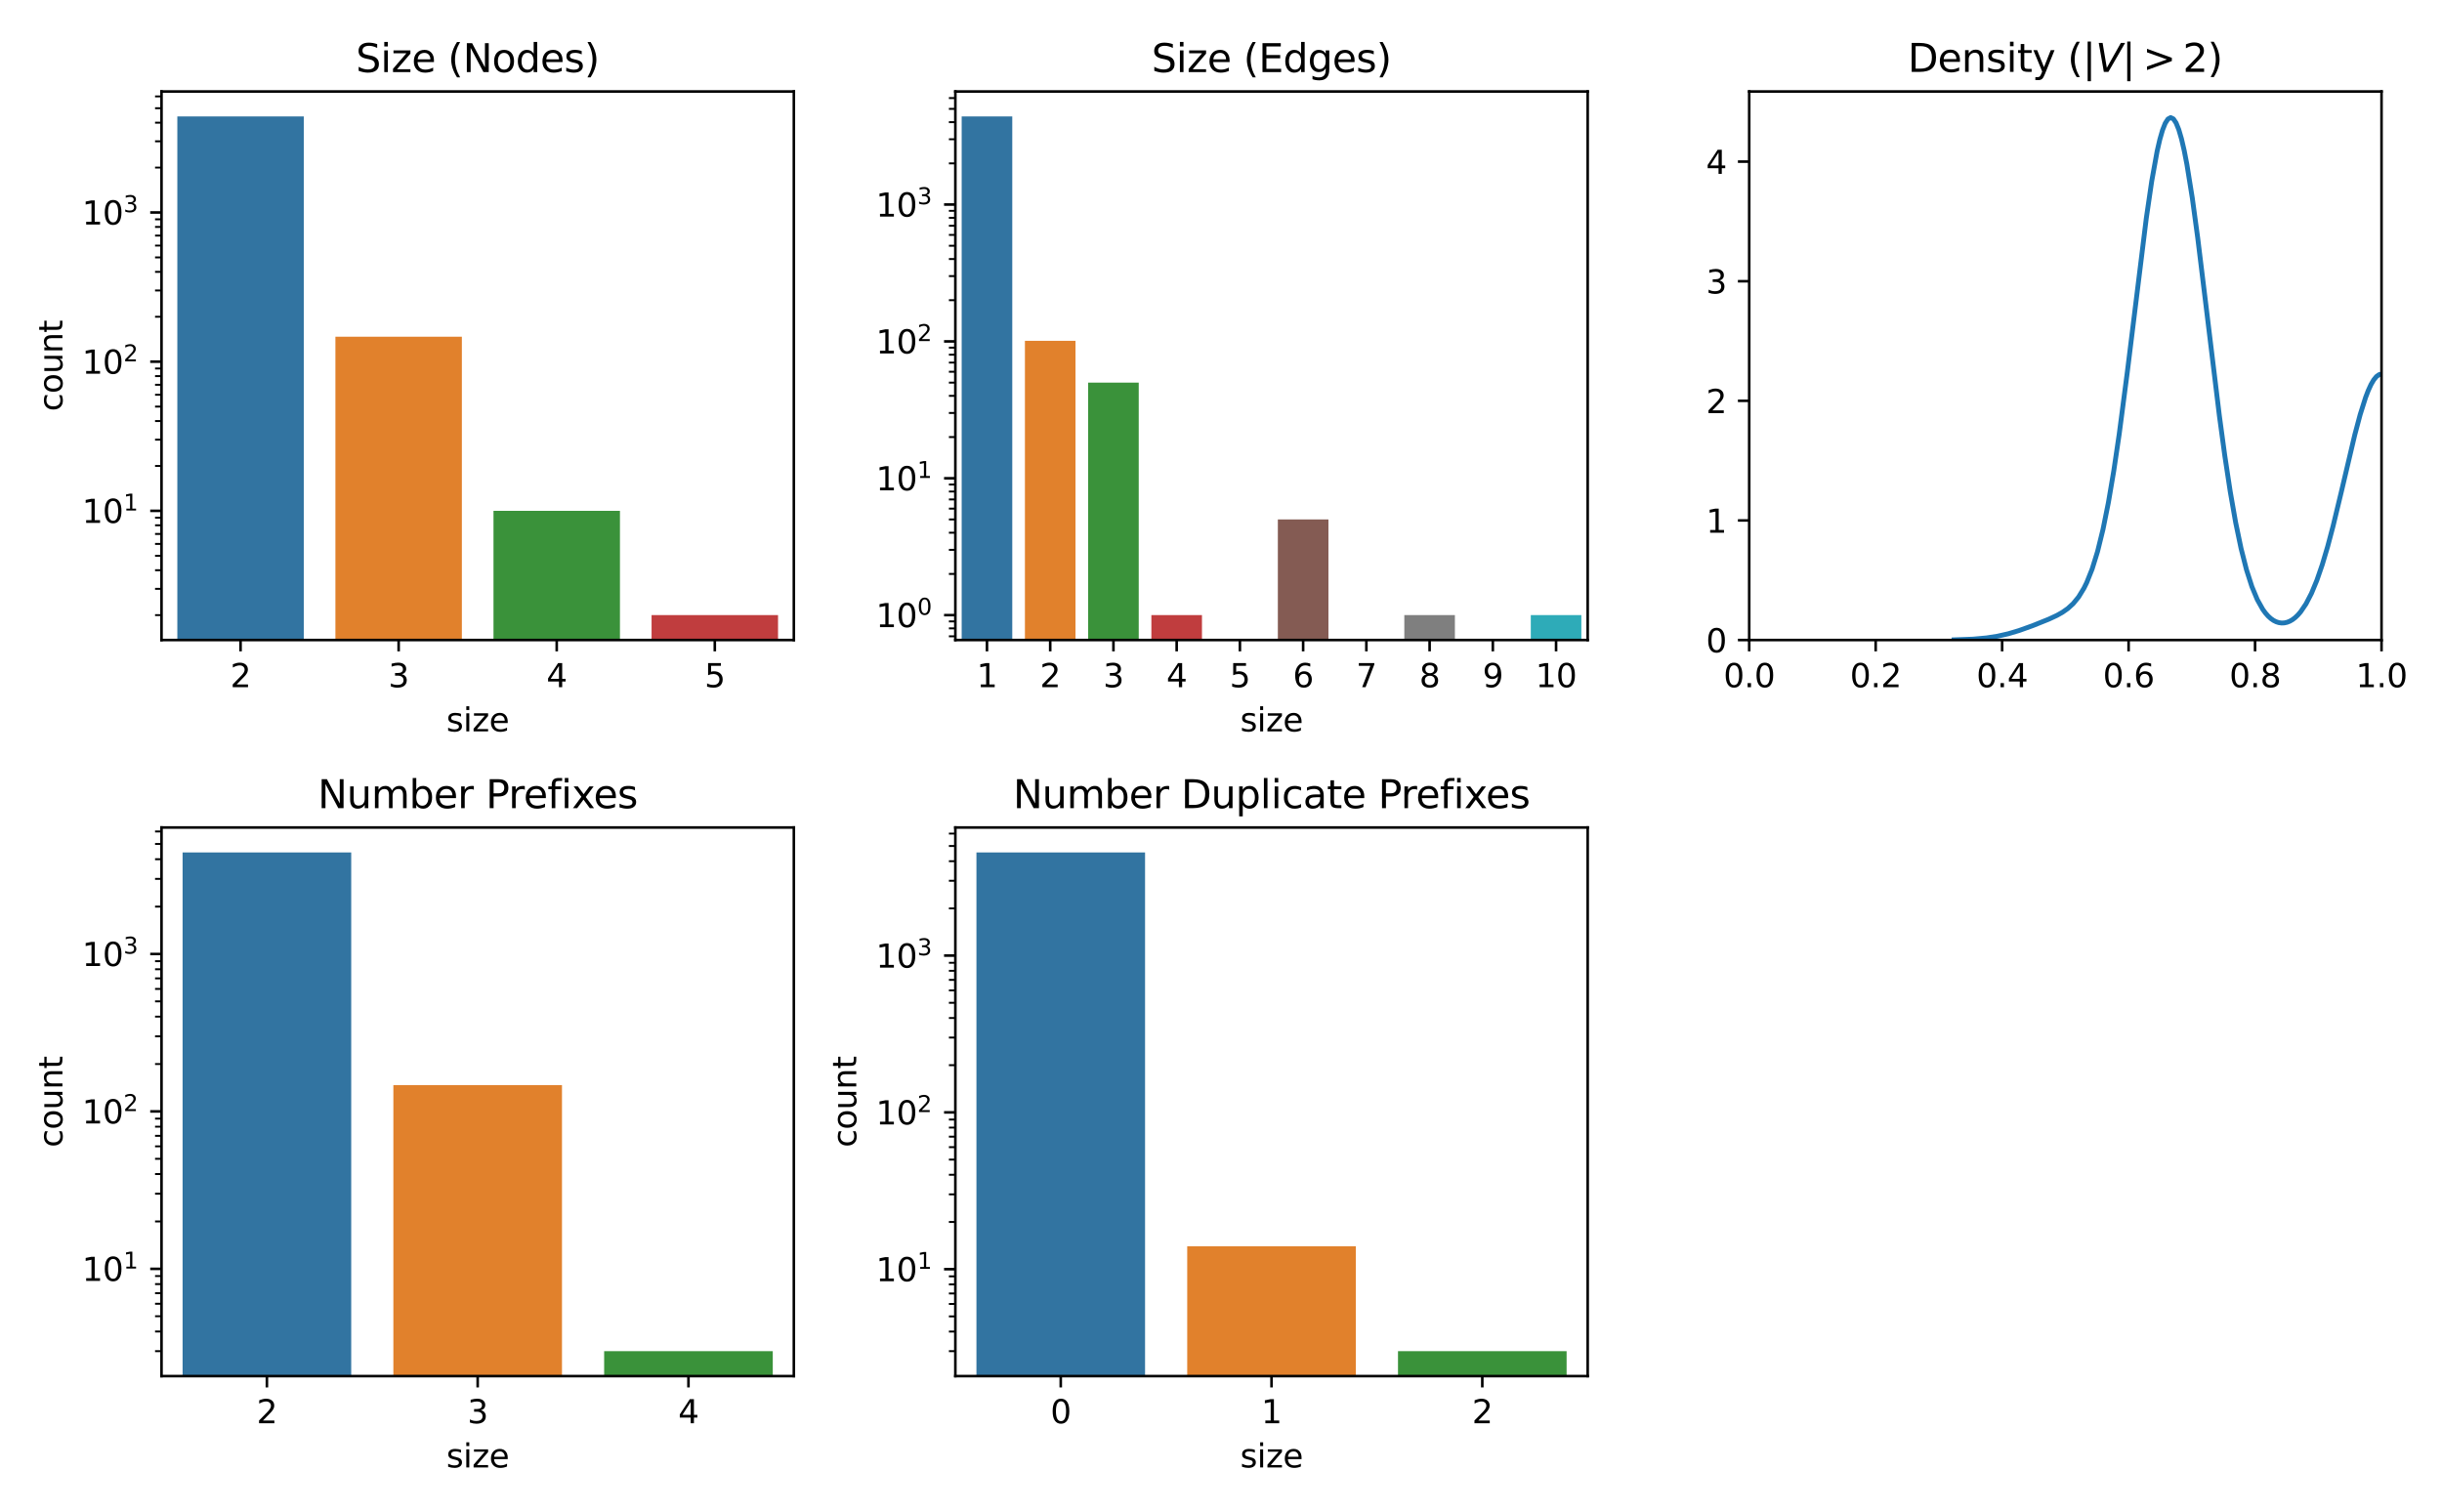 <?xml version="1.0" encoding="utf-8" standalone="no"?>
<!DOCTYPE svg PUBLIC "-//W3C//DTD SVG 1.1//EN"
  "http://www.w3.org/Graphics/SVG/1.1/DTD/svg11.dtd">
<svg height="468pt" version="1.1" viewBox="0 0 756 468" width="756pt" xmlns="http://www.w3.org/2000/svg" xmlns:xlink="http://www.w3.org/1999/xlink">
 <defs>
  <style type="text/css">*{stroke-linecap:butt;stroke-linejoin:round;}</style>
 </defs>
 <g id="figure_1">
  <g id="patch_1">
   <path d="M 0 468 
L 756 468 
L 756 0 
L 0 0 
z
" style="fill:#ffffff;"/>
  </g>
  <g id="axes_1">
   <g id="patch_2">
    <path d="M 50.003 198.16 
L 245.76 198.16 
L 245.76 28.32 
L 50.003 28.32 
z
" style="fill:#ffffff;"/>
   </g>
   <g id="patch_3">
    <path clip-path="url(#p3a6e944f3e)" d="M 54.897 46390.203 
L 94.048 46390.203 
L 94.048 36.04 
L 54.897 36.04 
z
" style="fill:#3274a1;"/>
   </g>
   <g id="patch_4">
    <path clip-path="url(#p3a6e944f3e)" d="M 103.836 46390.203 
L 142.987 46390.203 
L 142.987 104.244 
L 103.836 104.244 
z
" style="fill:#e1812c;"/>
   </g>
   <g id="patch_5">
    <path clip-path="url(#p3a6e944f3e)" d="M 152.775 46390.203 
L 191.927 46390.203 
L 191.927 158.157 
L 152.775 158.157 
z
" style="fill:#3a923a;"/>
   </g>
   <g id="patch_6">
    <path clip-path="url(#p3a6e944f3e)" d="M 201.715 46390.203 
L 240.866 46390.203 
L 240.866 190.44 
L 201.715 190.44 
z
" style="fill:#c03d3e;"/>
   </g>
   <g id="matplotlib.axis_1">
    <g id="xtick_1">
     <g id="line2d_1">
      <defs>
       <path d="M 0 0 
L 0 3.5 
" id="mb74a56191d" style="stroke:#000000;stroke-width:0.8;"/>
      </defs>
      <g>
       <use style="stroke:#000000;stroke-width:0.8;" x="74.472" xlink:href="#mb74a56191d" y="198.16"/>
      </g>
     </g>
     <g id="text_1">
      <!-- 2 -->
      <g transform="translate(71.291 212.758)scale(0.1 -0.1)">
       <defs>
        <path d="M 1228 531 
L 3431 531 
L 3431 0 
L 469 0 
L 469 531 
Q 828 903 1448 1529 
Q 2069 2156 2228 2338 
Q 2531 2678 2651 2914 
Q 2772 3150 2772 3378 
Q 2772 3750 2511 3984 
Q 2250 4219 1831 4219 
Q 1534 4219 1204 4116 
Q 875 4013 500 3803 
L 500 4441 
Q 881 4594 1212 4672 
Q 1544 4750 1819 4750 
Q 2544 4750 2975 4387 
Q 3406 4025 3406 3419 
Q 3406 3131 3298 2873 
Q 3191 2616 2906 2266 
Q 2828 2175 2409 1742 
Q 1991 1309 1228 531 
z
" id="DejaVuSans-32" transform="scale(0.016)"/>
       </defs>
       <use xlink:href="#DejaVuSans-32"/>
      </g>
     </g>
    </g>
    <g id="xtick_2">
     <g id="line2d_2">
      <g>
       <use style="stroke:#000000;stroke-width:0.8;" x="123.412" xlink:href="#mb74a56191d" y="198.16"/>
      </g>
     </g>
     <g id="text_2">
      <!-- 3 -->
      <g transform="translate(120.23 212.758)scale(0.1 -0.1)">
       <defs>
        <path d="M 2597 2516 
Q 3050 2419 3304 2112 
Q 3559 1806 3559 1356 
Q 3559 666 3084 287 
Q 2609 -91 1734 -91 
Q 1441 -91 1130 -33 
Q 819 25 488 141 
L 488 750 
Q 750 597 1062 519 
Q 1375 441 1716 441 
Q 2309 441 2620 675 
Q 2931 909 2931 1356 
Q 2931 1769 2642 2001 
Q 2353 2234 1838 2234 
L 1294 2234 
L 1294 2753 
L 1863 2753 
Q 2328 2753 2575 2939 
Q 2822 3125 2822 3475 
Q 2822 3834 2567 4026 
Q 2313 4219 1838 4219 
Q 1578 4219 1281 4162 
Q 984 4106 628 3988 
L 628 4550 
Q 988 4650 1302 4700 
Q 1616 4750 1894 4750 
Q 2613 4750 3031 4423 
Q 3450 4097 3450 3541 
Q 3450 3153 3228 2886 
Q 3006 2619 2597 2516 
z
" id="DejaVuSans-33" transform="scale(0.016)"/>
       </defs>
       <use xlink:href="#DejaVuSans-33"/>
      </g>
     </g>
    </g>
    <g id="xtick_3">
     <g id="line2d_3">
      <g>
       <use style="stroke:#000000;stroke-width:0.8;" x="172.351" xlink:href="#mb74a56191d" y="198.16"/>
      </g>
     </g>
     <g id="text_3">
      <!-- 4 -->
      <g transform="translate(169.17 212.758)scale(0.1 -0.1)">
       <defs>
        <path d="M 2419 4116 
L 825 1625 
L 2419 1625 
L 2419 4116 
z
M 2253 4666 
L 3047 4666 
L 3047 1625 
L 3713 1625 
L 3713 1100 
L 3047 1100 
L 3047 0 
L 2419 0 
L 2419 1100 
L 313 1100 
L 313 1709 
L 2253 4666 
z
" id="DejaVuSans-34" transform="scale(0.016)"/>
       </defs>
       <use xlink:href="#DejaVuSans-34"/>
      </g>
     </g>
    </g>
    <g id="xtick_4">
     <g id="line2d_4">
      <g>
       <use style="stroke:#000000;stroke-width:0.8;" x="221.29" xlink:href="#mb74a56191d" y="198.16"/>
      </g>
     </g>
     <g id="text_4">
      <!-- 5 -->
      <g transform="translate(218.109 212.758)scale(0.1 -0.1)">
       <defs>
        <path d="M 691 4666 
L 3169 4666 
L 3169 4134 
L 1269 4134 
L 1269 2991 
Q 1406 3038 1543 3061 
Q 1681 3084 1819 3084 
Q 2600 3084 3056 2656 
Q 3513 2228 3513 1497 
Q 3513 744 3044 326 
Q 2575 -91 1722 -91 
Q 1428 -91 1123 -41 
Q 819 9 494 109 
L 494 744 
Q 775 591 1075 516 
Q 1375 441 1709 441 
Q 2250 441 2565 725 
Q 2881 1009 2881 1497 
Q 2881 1984 2565 2268 
Q 2250 2553 1709 2553 
Q 1456 2553 1204 2497 
Q 953 2441 691 2322 
L 691 4666 
z
" id="DejaVuSans-35" transform="scale(0.016)"/>
       </defs>
       <use xlink:href="#DejaVuSans-35"/>
      </g>
     </g>
    </g>
    <g id="text_5">
     <!-- size -->
     <g transform="translate(138.187 226.437)scale(0.1 -0.1)">
      <defs>
       <path d="M 2834 3397 
L 2834 2853 
Q 2591 2978 2328 3040 
Q 2066 3103 1784 3103 
Q 1356 3103 1142 2972 
Q 928 2841 928 2578 
Q 928 2378 1081 2264 
Q 1234 2150 1697 2047 
L 1894 2003 
Q 2506 1872 2764 1633 
Q 3022 1394 3022 966 
Q 3022 478 2636 193 
Q 2250 -91 1575 -91 
Q 1294 -91 989 -36 
Q 684 19 347 128 
L 347 722 
Q 666 556 975 473 
Q 1284 391 1588 391 
Q 1994 391 2212 530 
Q 2431 669 2431 922 
Q 2431 1156 2273 1281 
Q 2116 1406 1581 1522 
L 1381 1569 
Q 847 1681 609 1914 
Q 372 2147 372 2553 
Q 372 3047 722 3315 
Q 1072 3584 1716 3584 
Q 2034 3584 2315 3537 
Q 2597 3491 2834 3397 
z
" id="DejaVuSans-73" transform="scale(0.016)"/>
       <path d="M 603 3500 
L 1178 3500 
L 1178 0 
L 603 0 
L 603 3500 
z
M 603 4863 
L 1178 4863 
L 1178 4134 
L 603 4134 
L 603 4863 
z
" id="DejaVuSans-69" transform="scale(0.016)"/>
       <path d="M 353 3500 
L 3084 3500 
L 3084 2975 
L 922 459 
L 3084 459 
L 3084 0 
L 275 0 
L 275 525 
L 2438 3041 
L 353 3041 
L 353 3500 
z
" id="DejaVuSans-7a" transform="scale(0.016)"/>
       <path d="M 3597 1894 
L 3597 1613 
L 953 1613 
Q 991 1019 1311 708 
Q 1631 397 2203 397 
Q 2534 397 2845 478 
Q 3156 559 3463 722 
L 3463 178 
Q 3153 47 2828 -22 
Q 2503 -91 2169 -91 
Q 1331 -91 842 396 
Q 353 884 353 1716 
Q 353 2575 817 3079 
Q 1281 3584 2069 3584 
Q 2775 3584 3186 3129 
Q 3597 2675 3597 1894 
z
M 3022 2063 
Q 3016 2534 2758 2815 
Q 2500 3097 2075 3097 
Q 1594 3097 1305 2825 
Q 1016 2553 972 2059 
L 3022 2063 
z
" id="DejaVuSans-65" transform="scale(0.016)"/>
      </defs>
      <use xlink:href="#DejaVuSans-73"/>
      <use x="52.1" xlink:href="#DejaVuSans-69"/>
      <use x="79.883" xlink:href="#DejaVuSans-7a"/>
      <use x="132.373" xlink:href="#DejaVuSans-65"/>
     </g>
    </g>
   </g>
   <g id="matplotlib.axis_2">
    <g id="ytick_1">
     <g id="line2d_5">
      <defs>
       <path d="M 0 0 
L -3.5 0 
" id="mdcdd170c26" style="stroke:#000000;stroke-width:0.8;"/>
      </defs>
      <g>
       <use style="stroke:#000000;stroke-width:0.8;" x="50.003" xlink:href="#mdcdd170c26" y="158.157"/>
      </g>
     </g>
     <g id="text_6">
      <!-- $\mathdefault{10^{1}}$ -->
      <g transform="translate(25.403 161.957)scale(0.1 -0.1)">
       <defs>
        <path d="M 794 531 
L 1825 531 
L 1825 4091 
L 703 3866 
L 703 4441 
L 1819 4666 
L 2450 4666 
L 2450 531 
L 3481 531 
L 3481 0 
L 794 0 
L 794 531 
z
" id="DejaVuSans-31" transform="scale(0.016)"/>
        <path d="M 2034 4250 
Q 1547 4250 1301 3770 
Q 1056 3291 1056 2328 
Q 1056 1369 1301 889 
Q 1547 409 2034 409 
Q 2525 409 2770 889 
Q 3016 1369 3016 2328 
Q 3016 3291 2770 3770 
Q 2525 4250 2034 4250 
z
M 2034 4750 
Q 2819 4750 3233 4129 
Q 3647 3509 3647 2328 
Q 3647 1150 3233 529 
Q 2819 -91 2034 -91 
Q 1250 -91 836 529 
Q 422 1150 422 2328 
Q 422 3509 836 4129 
Q 1250 4750 2034 4750 
z
" id="DejaVuSans-30" transform="scale(0.016)"/>
       </defs>
       <use transform="translate(0 0.684)" xlink:href="#DejaVuSans-31"/>
       <use transform="translate(63.623 0.684)" xlink:href="#DejaVuSans-30"/>
       <use transform="translate(128.203 38.966)scale(0.7)" xlink:href="#DejaVuSans-31"/>
      </g>
     </g>
    </g>
    <g id="ytick_2">
     <g id="line2d_6">
      <g>
       <use style="stroke:#000000;stroke-width:0.8;" x="50.003" xlink:href="#mdcdd170c26" y="111.972"/>
      </g>
     </g>
     <g id="text_7">
      <!-- $\mathdefault{10^{2}}$ -->
      <g transform="translate(25.403 115.771)scale(0.1 -0.1)">
       <use transform="translate(0 0.766)" xlink:href="#DejaVuSans-31"/>
       <use transform="translate(63.623 0.766)" xlink:href="#DejaVuSans-30"/>
       <use transform="translate(128.203 39.047)scale(0.7)" xlink:href="#DejaVuSans-32"/>
      </g>
     </g>
    </g>
    <g id="ytick_3">
     <g id="line2d_7">
      <g>
       <use style="stroke:#000000;stroke-width:0.8;" x="50.003" xlink:href="#mdcdd170c26" y="65.786"/>
      </g>
     </g>
     <g id="text_8">
      <!-- $\mathdefault{10^{3}}$ -->
      <g transform="translate(25.403 69.585)scale(0.1 -0.1)">
       <use transform="translate(0 0.766)" xlink:href="#DejaVuSans-31"/>
       <use transform="translate(63.623 0.766)" xlink:href="#DejaVuSans-30"/>
       <use transform="translate(128.203 39.047)scale(0.7)" xlink:href="#DejaVuSans-33"/>
      </g>
     </g>
    </g>
    <g id="ytick_4">
     <g id="line2d_8">
      <defs>
       <path d="M 0 0 
L -2 0 
" id="m1aae492e89" style="stroke:#000000;stroke-width:0.6;"/>
      </defs>
      <g>
       <use style="stroke:#000000;stroke-width:0.6;" x="50.003" xlink:href="#m1aae492e89" y="190.44"/>
      </g>
     </g>
    </g>
    <g id="ytick_5">
     <g id="line2d_9">
      <g>
       <use style="stroke:#000000;stroke-width:0.6;" x="50.003" xlink:href="#m1aae492e89" y="182.307"/>
      </g>
     </g>
    </g>
    <g id="ytick_6">
     <g id="line2d_10">
      <g>
       <use style="stroke:#000000;stroke-width:0.6;" x="50.003" xlink:href="#m1aae492e89" y="176.537"/>
      </g>
     </g>
    </g>
    <g id="ytick_7">
     <g id="line2d_11">
      <g>
       <use style="stroke:#000000;stroke-width:0.6;" x="50.003" xlink:href="#m1aae492e89" y="172.061"/>
      </g>
     </g>
    </g>
    <g id="ytick_8">
     <g id="line2d_12">
      <g>
       <use style="stroke:#000000;stroke-width:0.6;" x="50.003" xlink:href="#m1aae492e89" y="168.404"/>
      </g>
     </g>
    </g>
    <g id="ytick_9">
     <g id="line2d_13">
      <g>
       <use style="stroke:#000000;stroke-width:0.6;" x="50.003" xlink:href="#m1aae492e89" y="165.312"/>
      </g>
     </g>
    </g>
    <g id="ytick_10">
     <g id="line2d_14">
      <g>
       <use style="stroke:#000000;stroke-width:0.6;" x="50.003" xlink:href="#m1aae492e89" y="162.633"/>
      </g>
     </g>
    </g>
    <g id="ytick_11">
     <g id="line2d_15">
      <g>
       <use style="stroke:#000000;stroke-width:0.6;" x="50.003" xlink:href="#m1aae492e89" y="160.271"/>
      </g>
     </g>
    </g>
    <g id="ytick_12">
     <g id="line2d_16">
      <g>
       <use style="stroke:#000000;stroke-width:0.6;" x="50.003" xlink:href="#m1aae492e89" y="144.254"/>
      </g>
     </g>
    </g>
    <g id="ytick_13">
     <g id="line2d_17">
      <g>
       <use style="stroke:#000000;stroke-width:0.6;" x="50.003" xlink:href="#m1aae492e89" y="136.121"/>
      </g>
     </g>
    </g>
    <g id="ytick_14">
     <g id="line2d_18">
      <g>
       <use style="stroke:#000000;stroke-width:0.6;" x="50.003" xlink:href="#m1aae492e89" y="130.351"/>
      </g>
     </g>
    </g>
    <g id="ytick_15">
     <g id="line2d_19">
      <g>
       <use style="stroke:#000000;stroke-width:0.6;" x="50.003" xlink:href="#m1aae492e89" y="125.875"/>
      </g>
     </g>
    </g>
    <g id="ytick_16">
     <g id="line2d_20">
      <g>
       <use style="stroke:#000000;stroke-width:0.6;" x="50.003" xlink:href="#m1aae492e89" y="122.218"/>
      </g>
     </g>
    </g>
    <g id="ytick_17">
     <g id="line2d_21">
      <g>
       <use style="stroke:#000000;stroke-width:0.6;" x="50.003" xlink:href="#m1aae492e89" y="119.126"/>
      </g>
     </g>
    </g>
    <g id="ytick_18">
     <g id="line2d_22">
      <g>
       <use style="stroke:#000000;stroke-width:0.6;" x="50.003" xlink:href="#m1aae492e89" y="116.447"/>
      </g>
     </g>
    </g>
    <g id="ytick_19">
     <g id="line2d_23">
      <g>
       <use style="stroke:#000000;stroke-width:0.6;" x="50.003" xlink:href="#m1aae492e89" y="114.085"/>
      </g>
     </g>
    </g>
    <g id="ytick_20">
     <g id="line2d_24">
      <g>
       <use style="stroke:#000000;stroke-width:0.6;" x="50.003" xlink:href="#m1aae492e89" y="98.068"/>
      </g>
     </g>
    </g>
    <g id="ytick_21">
     <g id="line2d_25">
      <g>
       <use style="stroke:#000000;stroke-width:0.6;" x="50.003" xlink:href="#m1aae492e89" y="89.935"/>
      </g>
     </g>
    </g>
    <g id="ytick_22">
     <g id="line2d_26">
      <g>
       <use style="stroke:#000000;stroke-width:0.6;" x="50.003" xlink:href="#m1aae492e89" y="84.165"/>
      </g>
     </g>
    </g>
    <g id="ytick_23">
     <g id="line2d_27">
      <g>
       <use style="stroke:#000000;stroke-width:0.6;" x="50.003" xlink:href="#m1aae492e89" y="79.689"/>
      </g>
     </g>
    </g>
    <g id="ytick_24">
     <g id="line2d_28">
      <g>
       <use style="stroke:#000000;stroke-width:0.6;" x="50.003" xlink:href="#m1aae492e89" y="76.032"/>
      </g>
     </g>
    </g>
    <g id="ytick_25">
     <g id="line2d_29">
      <g>
       <use style="stroke:#000000;stroke-width:0.6;" x="50.003" xlink:href="#m1aae492e89" y="72.94"/>
      </g>
     </g>
    </g>
    <g id="ytick_26">
     <g id="line2d_30">
      <g>
       <use style="stroke:#000000;stroke-width:0.6;" x="50.003" xlink:href="#m1aae492e89" y="70.262"/>
      </g>
     </g>
    </g>
    <g id="ytick_27">
     <g id="line2d_31">
      <g>
       <use style="stroke:#000000;stroke-width:0.6;" x="50.003" xlink:href="#m1aae492e89" y="67.899"/>
      </g>
     </g>
    </g>
    <g id="ytick_28">
     <g id="line2d_32">
      <g>
       <use style="stroke:#000000;stroke-width:0.6;" x="50.003" xlink:href="#m1aae492e89" y="51.882"/>
      </g>
     </g>
    </g>
    <g id="ytick_29">
     <g id="line2d_33">
      <g>
       <use style="stroke:#000000;stroke-width:0.6;" x="50.003" xlink:href="#m1aae492e89" y="43.749"/>
      </g>
     </g>
    </g>
    <g id="ytick_30">
     <g id="line2d_34">
      <g>
       <use style="stroke:#000000;stroke-width:0.6;" x="50.003" xlink:href="#m1aae492e89" y="37.979"/>
      </g>
     </g>
    </g>
    <g id="ytick_31">
     <g id="line2d_35">
      <g>
       <use style="stroke:#000000;stroke-width:0.6;" x="50.003" xlink:href="#m1aae492e89" y="33.503"/>
      </g>
     </g>
    </g>
    <g id="ytick_32">
     <g id="line2d_36">
      <g>
       <use style="stroke:#000000;stroke-width:0.6;" x="50.003" xlink:href="#m1aae492e89" y="29.846"/>
      </g>
     </g>
    </g>
    <g id="text_9">
     <!-- count -->
     <g transform="translate(19.323 127.346)rotate(-90)scale(0.1 -0.1)">
      <defs>
       <path d="M 3122 3366 
L 3122 2828 
Q 2878 2963 2633 3030 
Q 2388 3097 2138 3097 
Q 1578 3097 1268 2742 
Q 959 2388 959 1747 
Q 959 1106 1268 751 
Q 1578 397 2138 397 
Q 2388 397 2633 464 
Q 2878 531 3122 666 
L 3122 134 
Q 2881 22 2623 -34 
Q 2366 -91 2075 -91 
Q 1284 -91 818 406 
Q 353 903 353 1747 
Q 353 2603 823 3093 
Q 1294 3584 2113 3584 
Q 2378 3584 2631 3529 
Q 2884 3475 3122 3366 
z
" id="DejaVuSans-63" transform="scale(0.016)"/>
       <path d="M 1959 3097 
Q 1497 3097 1228 2736 
Q 959 2375 959 1747 
Q 959 1119 1226 758 
Q 1494 397 1959 397 
Q 2419 397 2687 759 
Q 2956 1122 2956 1747 
Q 2956 2369 2687 2733 
Q 2419 3097 1959 3097 
z
M 1959 3584 
Q 2709 3584 3137 3096 
Q 3566 2609 3566 1747 
Q 3566 888 3137 398 
Q 2709 -91 1959 -91 
Q 1206 -91 779 398 
Q 353 888 353 1747 
Q 353 2609 779 3096 
Q 1206 3584 1959 3584 
z
" id="DejaVuSans-6f" transform="scale(0.016)"/>
       <path d="M 544 1381 
L 544 3500 
L 1119 3500 
L 1119 1403 
Q 1119 906 1312 657 
Q 1506 409 1894 409 
Q 2359 409 2629 706 
Q 2900 1003 2900 1516 
L 2900 3500 
L 3475 3500 
L 3475 0 
L 2900 0 
L 2900 538 
Q 2691 219 2414 64 
Q 2138 -91 1772 -91 
Q 1169 -91 856 284 
Q 544 659 544 1381 
z
M 1991 3584 
L 1991 3584 
z
" id="DejaVuSans-75" transform="scale(0.016)"/>
       <path d="M 3513 2113 
L 3513 0 
L 2938 0 
L 2938 2094 
Q 2938 2591 2744 2837 
Q 2550 3084 2163 3084 
Q 1697 3084 1428 2787 
Q 1159 2491 1159 1978 
L 1159 0 
L 581 0 
L 581 3500 
L 1159 3500 
L 1159 2956 
Q 1366 3272 1645 3428 
Q 1925 3584 2291 3584 
Q 2894 3584 3203 3211 
Q 3513 2838 3513 2113 
z
" id="DejaVuSans-6e" transform="scale(0.016)"/>
       <path d="M 1172 4494 
L 1172 3500 
L 2356 3500 
L 2356 3053 
L 1172 3053 
L 1172 1153 
Q 1172 725 1289 603 
Q 1406 481 1766 481 
L 2356 481 
L 2356 0 
L 1766 0 
Q 1100 0 847 248 
Q 594 497 594 1153 
L 594 3053 
L 172 3053 
L 172 3500 
L 594 3500 
L 594 4494 
L 1172 4494 
z
" id="DejaVuSans-74" transform="scale(0.016)"/>
      </defs>
      <use xlink:href="#DejaVuSans-63"/>
      <use x="54.98" xlink:href="#DejaVuSans-6f"/>
      <use x="116.162" xlink:href="#DejaVuSans-75"/>
      <use x="179.541" xlink:href="#DejaVuSans-6e"/>
      <use x="242.92" xlink:href="#DejaVuSans-74"/>
     </g>
    </g>
   </g>
   <g id="line2d_37">
    <path clip-path="url(#p3a6e944f3e)" style="fill:none;stroke:#424242;stroke-linecap:square;stroke-width:2.7;"/>
   </g>
   <g id="line2d_38">
    <path clip-path="url(#p3a6e944f3e)" style="fill:none;stroke:#424242;stroke-linecap:square;stroke-width:2.7;"/>
   </g>
   <g id="line2d_39">
    <path clip-path="url(#p3a6e944f3e)" style="fill:none;stroke:#424242;stroke-linecap:square;stroke-width:2.7;"/>
   </g>
   <g id="line2d_40">
    <path clip-path="url(#p3a6e944f3e)" style="fill:none;stroke:#424242;stroke-linecap:square;stroke-width:2.7;"/>
   </g>
   <g id="patch_7">
    <path d="M 50.003 198.16 
L 50.003 28.32 
" style="fill:none;stroke:#000000;stroke-linecap:square;stroke-linejoin:miter;stroke-width:0.8;"/>
   </g>
   <g id="patch_8">
    <path d="M 245.76 198.16 
L 245.76 28.32 
" style="fill:none;stroke:#000000;stroke-linecap:square;stroke-linejoin:miter;stroke-width:0.8;"/>
   </g>
   <g id="patch_9">
    <path d="M 50.003 198.16 
L 245.76 198.16 
" style="fill:none;stroke:#000000;stroke-linecap:square;stroke-linejoin:miter;stroke-width:0.8;"/>
   </g>
   <g id="patch_10">
    <path d="M 50.003 28.32 
L 245.76 28.32 
" style="fill:none;stroke:#000000;stroke-linecap:square;stroke-linejoin:miter;stroke-width:0.8;"/>
   </g>
   <g id="text_10">
    <!-- Size (Nodes) -->
    <g transform="translate(110.189 22.32)scale(0.12 -0.12)">
     <defs>
      <path d="M 3425 4513 
L 3425 3897 
Q 3066 4069 2747 4153 
Q 2428 4238 2131 4238 
Q 1616 4238 1336 4038 
Q 1056 3838 1056 3469 
Q 1056 3159 1242 3001 
Q 1428 2844 1947 2747 
L 2328 2669 
Q 3034 2534 3370 2195 
Q 3706 1856 3706 1288 
Q 3706 609 3251 259 
Q 2797 -91 1919 -91 
Q 1588 -91 1214 -16 
Q 841 59 441 206 
L 441 856 
Q 825 641 1194 531 
Q 1563 422 1919 422 
Q 2459 422 2753 634 
Q 3047 847 3047 1241 
Q 3047 1584 2836 1778 
Q 2625 1972 2144 2069 
L 1759 2144 
Q 1053 2284 737 2584 
Q 422 2884 422 3419 
Q 422 4038 858 4394 
Q 1294 4750 2059 4750 
Q 2388 4750 2728 4690 
Q 3069 4631 3425 4513 
z
" id="DejaVuSans-53" transform="scale(0.016)"/>
      <path id="DejaVuSans-20" transform="scale(0.016)"/>
      <path d="M 1984 4856 
Q 1566 4138 1362 3434 
Q 1159 2731 1159 2009 
Q 1159 1288 1364 580 
Q 1569 -128 1984 -844 
L 1484 -844 
Q 1016 -109 783 600 
Q 550 1309 550 2009 
Q 550 2706 781 3412 
Q 1013 4119 1484 4856 
L 1984 4856 
z
" id="DejaVuSans-28" transform="scale(0.016)"/>
      <path d="M 628 4666 
L 1478 4666 
L 3547 763 
L 3547 4666 
L 4159 4666 
L 4159 0 
L 3309 0 
L 1241 3903 
L 1241 0 
L 628 0 
L 628 4666 
z
" id="DejaVuSans-4e" transform="scale(0.016)"/>
      <path d="M 2906 2969 
L 2906 4863 
L 3481 4863 
L 3481 0 
L 2906 0 
L 2906 525 
Q 2725 213 2448 61 
Q 2172 -91 1784 -91 
Q 1150 -91 751 415 
Q 353 922 353 1747 
Q 353 2572 751 3078 
Q 1150 3584 1784 3584 
Q 2172 3584 2448 3432 
Q 2725 3281 2906 2969 
z
M 947 1747 
Q 947 1113 1208 752 
Q 1469 391 1925 391 
Q 2381 391 2643 752 
Q 2906 1113 2906 1747 
Q 2906 2381 2643 2742 
Q 2381 3103 1925 3103 
Q 1469 3103 1208 2742 
Q 947 2381 947 1747 
z
" id="DejaVuSans-64" transform="scale(0.016)"/>
      <path d="M 513 4856 
L 1013 4856 
Q 1481 4119 1714 3412 
Q 1947 2706 1947 2009 
Q 1947 1309 1714 600 
Q 1481 -109 1013 -844 
L 513 -844 
Q 928 -128 1133 580 
Q 1338 1288 1338 2009 
Q 1338 2731 1133 3434 
Q 928 4138 513 4856 
z
" id="DejaVuSans-29" transform="scale(0.016)"/>
     </defs>
     <use xlink:href="#DejaVuSans-53"/>
     <use x="63.477" xlink:href="#DejaVuSans-69"/>
     <use x="91.26" xlink:href="#DejaVuSans-7a"/>
     <use x="143.75" xlink:href="#DejaVuSans-65"/>
     <use x="205.273" xlink:href="#DejaVuSans-20"/>
     <use x="237.061" xlink:href="#DejaVuSans-28"/>
     <use x="276.074" xlink:href="#DejaVuSans-4e"/>
     <use x="350.879" xlink:href="#DejaVuSans-6f"/>
     <use x="412.061" xlink:href="#DejaVuSans-64"/>
     <use x="475.537" xlink:href="#DejaVuSans-65"/>
     <use x="537.061" xlink:href="#DejaVuSans-73"/>
     <use x="589.16" xlink:href="#DejaVuSans-29"/>
    </g>
   </g>
  </g>
  <g id="axes_2">
   <g id="patch_11">
    <path d="M 295.763 198.16 
L 491.52 198.16 
L 491.52 28.32 
L 295.763 28.32 
z
" style="fill:#ffffff;"/>
   </g>
   <g id="patch_12">
    <path clip-path="url(#pb9d73db40f)" d="M 297.72 42560.944 
L 313.381 42560.944 
L 313.381 36.04 
L 297.72 36.04 
z
" style="fill:#3274a1;"/>
   </g>
   <g id="patch_13">
    <path clip-path="url(#pb9d73db40f)" d="M 317.296 42560.944 
L 332.957 42560.944 
L 332.957 105.516 
L 317.296 105.516 
z
" style="fill:#e1812c;"/>
   </g>
   <g id="patch_14">
    <path clip-path="url(#pb9d73db40f)" d="M 336.872 42560.944 
L 352.532 42560.944 
L 352.532 118.454 
L 336.872 118.454 
z
" style="fill:#3a923a;"/>
   </g>
   <g id="patch_15">
    <path clip-path="url(#pb9d73db40f)" d="M 356.447 42560.944 
L 372.108 42560.944 
L 372.108 190.44 
L 356.447 190.44 
z
" style="fill:#c03d3e;"/>
   </g>
   <g id="patch_16">
    <path clip-path="url(#pb9d73db40f)" d="M 376.023 42560.944 
L 391.684 42560.944 
L 391.684 42560.944 
L 376.023 42560.944 
z
" style="fill:#9372b2;"/>
   </g>
   <g id="patch_17">
    <path clip-path="url(#pb9d73db40f)" d="M 395.599 42560.944 
L 411.26 42560.944 
L 411.26 160.824 
L 395.599 160.824 
z
" style="fill:#845b53;"/>
   </g>
   <g id="patch_18">
    <path clip-path="url(#pb9d73db40f)" d="M 415.175 42560.944 
L 430.835 42560.944 
L 430.835 42560.944 
L 415.175 42560.944 
z
" style="fill:#d684bd;"/>
   </g>
   <g id="patch_19">
    <path clip-path="url(#pb9d73db40f)" d="M 434.75 42560.944 
L 450.411 42560.944 
L 450.411 190.44 
L 434.75 190.44 
z
" style="fill:#7f7f7f;"/>
   </g>
   <g id="patch_20">
    <path clip-path="url(#pb9d73db40f)" d="M 454.326 42560.944 
L 469.987 42560.944 
L 469.987 42560.944 
L 454.326 42560.944 
z
" style="fill:#a9aa35;"/>
   </g>
   <g id="patch_21">
    <path clip-path="url(#pb9d73db40f)" d="M 473.902 42560.944 
L 489.562 42560.944 
L 489.562 190.44 
L 473.902 190.44 
z
" style="fill:#2eabb8;"/>
   </g>
   <g id="matplotlib.axis_3">
    <g id="xtick_5">
     <g id="line2d_41">
      <g>
       <use style="stroke:#000000;stroke-width:0.8;" x="305.551" xlink:href="#mb74a56191d" y="198.16"/>
      </g>
     </g>
     <g id="text_11">
      <!-- 1 -->
      <g transform="translate(302.369 212.758)scale(0.1 -0.1)">
       <use xlink:href="#DejaVuSans-31"/>
      </g>
     </g>
    </g>
    <g id="xtick_6">
     <g id="line2d_42">
      <g>
       <use style="stroke:#000000;stroke-width:0.8;" x="325.126" xlink:href="#mb74a56191d" y="198.16"/>
      </g>
     </g>
     <g id="text_12">
      <!-- 2 -->
      <g transform="translate(321.945 212.758)scale(0.1 -0.1)">
       <use xlink:href="#DejaVuSans-32"/>
      </g>
     </g>
    </g>
    <g id="xtick_7">
     <g id="line2d_43">
      <g>
       <use style="stroke:#000000;stroke-width:0.8;" x="344.702" xlink:href="#mb74a56191d" y="198.16"/>
      </g>
     </g>
     <g id="text_13">
      <!-- 3 -->
      <g transform="translate(341.521 212.758)scale(0.1 -0.1)">
       <use xlink:href="#DejaVuSans-33"/>
      </g>
     </g>
    </g>
    <g id="xtick_8">
     <g id="line2d_44">
      <g>
       <use style="stroke:#000000;stroke-width:0.8;" x="364.278" xlink:href="#mb74a56191d" y="198.16"/>
      </g>
     </g>
     <g id="text_14">
      <!-- 4 -->
      <g transform="translate(361.096 212.758)scale(0.1 -0.1)">
       <use xlink:href="#DejaVuSans-34"/>
      </g>
     </g>
    </g>
    <g id="xtick_9">
     <g id="line2d_45">
      <g>
       <use style="stroke:#000000;stroke-width:0.8;" x="383.853" xlink:href="#mb74a56191d" y="198.16"/>
      </g>
     </g>
     <g id="text_15">
      <!-- 5 -->
      <g transform="translate(380.672 212.758)scale(0.1 -0.1)">
       <use xlink:href="#DejaVuSans-35"/>
      </g>
     </g>
    </g>
    <g id="xtick_10">
     <g id="line2d_46">
      <g>
       <use style="stroke:#000000;stroke-width:0.8;" x="403.429" xlink:href="#mb74a56191d" y="198.16"/>
      </g>
     </g>
     <g id="text_16">
      <!-- 6 -->
      <g transform="translate(400.248 212.758)scale(0.1 -0.1)">
       <defs>
        <path d="M 2113 2584 
Q 1688 2584 1439 2293 
Q 1191 2003 1191 1497 
Q 1191 994 1439 701 
Q 1688 409 2113 409 
Q 2538 409 2786 701 
Q 3034 994 3034 1497 
Q 3034 2003 2786 2293 
Q 2538 2584 2113 2584 
z
M 3366 4563 
L 3366 3988 
Q 3128 4100 2886 4159 
Q 2644 4219 2406 4219 
Q 1781 4219 1451 3797 
Q 1122 3375 1075 2522 
Q 1259 2794 1537 2939 
Q 1816 3084 2150 3084 
Q 2853 3084 3261 2657 
Q 3669 2231 3669 1497 
Q 3669 778 3244 343 
Q 2819 -91 2113 -91 
Q 1303 -91 875 529 
Q 447 1150 447 2328 
Q 447 3434 972 4092 
Q 1497 4750 2381 4750 
Q 2619 4750 2861 4703 
Q 3103 4656 3366 4563 
z
" id="DejaVuSans-36" transform="scale(0.016)"/>
       </defs>
       <use xlink:href="#DejaVuSans-36"/>
      </g>
     </g>
    </g>
    <g id="xtick_11">
     <g id="line2d_47">
      <g>
       <use style="stroke:#000000;stroke-width:0.8;" x="423.005" xlink:href="#mb74a56191d" y="198.16"/>
      </g>
     </g>
     <g id="text_17">
      <!-- 7 -->
      <g transform="translate(419.824 212.758)scale(0.1 -0.1)">
       <defs>
        <path d="M 525 4666 
L 3525 4666 
L 3525 4397 
L 1831 0 
L 1172 0 
L 2766 4134 
L 525 4134 
L 525 4666 
z
" id="DejaVuSans-37" transform="scale(0.016)"/>
       </defs>
       <use xlink:href="#DejaVuSans-37"/>
      </g>
     </g>
    </g>
    <g id="xtick_12">
     <g id="line2d_48">
      <g>
       <use style="stroke:#000000;stroke-width:0.8;" x="442.581" xlink:href="#mb74a56191d" y="198.16"/>
      </g>
     </g>
     <g id="text_18">
      <!-- 8 -->
      <g transform="translate(439.399 212.758)scale(0.1 -0.1)">
       <defs>
        <path d="M 2034 2216 
Q 1584 2216 1326 1975 
Q 1069 1734 1069 1313 
Q 1069 891 1326 650 
Q 1584 409 2034 409 
Q 2484 409 2743 651 
Q 3003 894 3003 1313 
Q 3003 1734 2745 1975 
Q 2488 2216 2034 2216 
z
M 1403 2484 
Q 997 2584 770 2862 
Q 544 3141 544 3541 
Q 544 4100 942 4425 
Q 1341 4750 2034 4750 
Q 2731 4750 3128 4425 
Q 3525 4100 3525 3541 
Q 3525 3141 3298 2862 
Q 3072 2584 2669 2484 
Q 3125 2378 3379 2068 
Q 3634 1759 3634 1313 
Q 3634 634 3220 271 
Q 2806 -91 2034 -91 
Q 1263 -91 848 271 
Q 434 634 434 1313 
Q 434 1759 690 2068 
Q 947 2378 1403 2484 
z
M 1172 3481 
Q 1172 3119 1398 2916 
Q 1625 2713 2034 2713 
Q 2441 2713 2670 2916 
Q 2900 3119 2900 3481 
Q 2900 3844 2670 4047 
Q 2441 4250 2034 4250 
Q 1625 4250 1398 4047 
Q 1172 3844 1172 3481 
z
" id="DejaVuSans-38" transform="scale(0.016)"/>
       </defs>
       <use xlink:href="#DejaVuSans-38"/>
      </g>
     </g>
    </g>
    <g id="xtick_13">
     <g id="line2d_49">
      <g>
       <use style="stroke:#000000;stroke-width:0.8;" x="462.156" xlink:href="#mb74a56191d" y="198.16"/>
      </g>
     </g>
     <g id="text_19">
      <!-- 9 -->
      <g transform="translate(458.975 212.758)scale(0.1 -0.1)">
       <defs>
        <path d="M 703 97 
L 703 672 
Q 941 559 1184 500 
Q 1428 441 1663 441 
Q 2288 441 2617 861 
Q 2947 1281 2994 2138 
Q 2813 1869 2534 1725 
Q 2256 1581 1919 1581 
Q 1219 1581 811 2004 
Q 403 2428 403 3163 
Q 403 3881 828 4315 
Q 1253 4750 1959 4750 
Q 2769 4750 3195 4129 
Q 3622 3509 3622 2328 
Q 3622 1225 3098 567 
Q 2575 -91 1691 -91 
Q 1453 -91 1209 -44 
Q 966 3 703 97 
z
M 1959 2075 
Q 2384 2075 2632 2365 
Q 2881 2656 2881 3163 
Q 2881 3666 2632 3958 
Q 2384 4250 1959 4250 
Q 1534 4250 1286 3958 
Q 1038 3666 1038 3163 
Q 1038 2656 1286 2365 
Q 1534 2075 1959 2075 
z
" id="DejaVuSans-39" transform="scale(0.016)"/>
       </defs>
       <use xlink:href="#DejaVuSans-39"/>
      </g>
     </g>
    </g>
    <g id="xtick_14">
     <g id="line2d_50">
      <g>
       <use style="stroke:#000000;stroke-width:0.8;" x="481.732" xlink:href="#mb74a56191d" y="198.16"/>
      </g>
     </g>
     <g id="text_20">
      <!-- 10 -->
      <g transform="translate(475.37 212.758)scale(0.1 -0.1)">
       <use xlink:href="#DejaVuSans-31"/>
       <use x="63.623" xlink:href="#DejaVuSans-30"/>
      </g>
     </g>
    </g>
    <g id="text_21">
     <!-- size -->
     <g transform="translate(383.947 226.437)scale(0.1 -0.1)">
      <use xlink:href="#DejaVuSans-73"/>
      <use x="52.1" xlink:href="#DejaVuSans-69"/>
      <use x="79.883" xlink:href="#DejaVuSans-7a"/>
      <use x="132.373" xlink:href="#DejaVuSans-65"/>
     </g>
    </g>
   </g>
   <g id="matplotlib.axis_4">
    <g id="ytick_33">
     <g id="line2d_51">
      <g>
       <use style="stroke:#000000;stroke-width:0.8;" x="295.763" xlink:href="#mdcdd170c26" y="190.44"/>
      </g>
     </g>
     <g id="text_22">
      <!-- $\mathdefault{10^{0}}$ -->
      <g transform="translate(271.163 194.239)scale(0.1 -0.1)">
       <use transform="translate(0 0.766)" xlink:href="#DejaVuSans-31"/>
       <use transform="translate(63.623 0.766)" xlink:href="#DejaVuSans-30"/>
       <use transform="translate(128.203 39.047)scale(0.7)" xlink:href="#DejaVuSans-30"/>
      </g>
     </g>
    </g>
    <g id="ytick_34">
     <g id="line2d_52">
      <g>
       <use style="stroke:#000000;stroke-width:0.8;" x="295.763" xlink:href="#mdcdd170c26" y="148.069"/>
      </g>
     </g>
     <g id="text_23">
      <!-- $\mathdefault{10^{1}}$ -->
      <g transform="translate(271.163 151.869)scale(0.1 -0.1)">
       <use transform="translate(0 0.684)" xlink:href="#DejaVuSans-31"/>
       <use transform="translate(63.623 0.684)" xlink:href="#DejaVuSans-30"/>
       <use transform="translate(128.203 38.966)scale(0.7)" xlink:href="#DejaVuSans-31"/>
      </g>
     </g>
    </g>
    <g id="ytick_35">
     <g id="line2d_53">
      <g>
       <use style="stroke:#000000;stroke-width:0.8;" x="295.763" xlink:href="#mdcdd170c26" y="105.699"/>
      </g>
     </g>
     <g id="text_24">
      <!-- $\mathdefault{10^{2}}$ -->
      <g transform="translate(271.163 109.498)scale(0.1 -0.1)">
       <use transform="translate(0 0.766)" xlink:href="#DejaVuSans-31"/>
       <use transform="translate(63.623 0.766)" xlink:href="#DejaVuSans-30"/>
       <use transform="translate(128.203 39.047)scale(0.7)" xlink:href="#DejaVuSans-32"/>
      </g>
     </g>
    </g>
    <g id="ytick_36">
     <g id="line2d_54">
      <g>
       <use style="stroke:#000000;stroke-width:0.8;" x="295.763" xlink:href="#mdcdd170c26" y="63.328"/>
      </g>
     </g>
     <g id="text_25">
      <!-- $\mathdefault{10^{3}}$ -->
      <g transform="translate(271.163 67.128)scale(0.1 -0.1)">
       <use transform="translate(0 0.766)" xlink:href="#DejaVuSans-31"/>
       <use transform="translate(63.623 0.766)" xlink:href="#DejaVuSans-30"/>
       <use transform="translate(128.203 39.047)scale(0.7)" xlink:href="#DejaVuSans-33"/>
      </g>
     </g>
    </g>
    <g id="ytick_37">
     <g id="line2d_55">
      <g>
       <use style="stroke:#000000;stroke-width:0.6;" x="295.763" xlink:href="#m1aae492e89" y="197.003"/>
      </g>
     </g>
    </g>
    <g id="ytick_38">
     <g id="line2d_56">
      <g>
       <use style="stroke:#000000;stroke-width:0.6;" x="295.763" xlink:href="#m1aae492e89" y="194.546"/>
      </g>
     </g>
    </g>
    <g id="ytick_39">
     <g id="line2d_57">
      <g>
       <use style="stroke:#000000;stroke-width:0.6;" x="295.763" xlink:href="#m1aae492e89" y="192.379"/>
      </g>
     </g>
    </g>
    <g id="ytick_40">
     <g id="line2d_58">
      <g>
       <use style="stroke:#000000;stroke-width:0.6;" x="295.763" xlink:href="#m1aae492e89" y="177.685"/>
      </g>
     </g>
    </g>
    <g id="ytick_41">
     <g id="line2d_59">
      <g>
       <use style="stroke:#000000;stroke-width:0.6;" x="295.763" xlink:href="#m1aae492e89" y="170.224"/>
      </g>
     </g>
    </g>
    <g id="ytick_42">
     <g id="line2d_60">
      <g>
       <use style="stroke:#000000;stroke-width:0.6;" x="295.763" xlink:href="#m1aae492e89" y="164.93"/>
      </g>
     </g>
    </g>
    <g id="ytick_43">
     <g id="line2d_61">
      <g>
       <use style="stroke:#000000;stroke-width:0.6;" x="295.763" xlink:href="#m1aae492e89" y="160.824"/>
      </g>
     </g>
    </g>
    <g id="ytick_44">
     <g id="line2d_62">
      <g>
       <use style="stroke:#000000;stroke-width:0.6;" x="295.763" xlink:href="#m1aae492e89" y="157.469"/>
      </g>
     </g>
    </g>
    <g id="ytick_45">
     <g id="line2d_63">
      <g>
       <use style="stroke:#000000;stroke-width:0.6;" x="295.763" xlink:href="#m1aae492e89" y="154.633"/>
      </g>
     </g>
    </g>
    <g id="ytick_46">
     <g id="line2d_64">
      <g>
       <use style="stroke:#000000;stroke-width:0.6;" x="295.763" xlink:href="#m1aae492e89" y="152.176"/>
      </g>
     </g>
    </g>
    <g id="ytick_47">
     <g id="line2d_65">
      <g>
       <use style="stroke:#000000;stroke-width:0.6;" x="295.763" xlink:href="#m1aae492e89" y="150.008"/>
      </g>
     </g>
    </g>
    <g id="ytick_48">
     <g id="line2d_66">
      <g>
       <use style="stroke:#000000;stroke-width:0.6;" x="295.763" xlink:href="#m1aae492e89" y="135.315"/>
      </g>
     </g>
    </g>
    <g id="ytick_49">
     <g id="line2d_67">
      <g>
       <use style="stroke:#000000;stroke-width:0.6;" x="295.763" xlink:href="#m1aae492e89" y="127.854"/>
      </g>
     </g>
    </g>
    <g id="ytick_50">
     <g id="line2d_68">
      <g>
       <use style="stroke:#000000;stroke-width:0.6;" x="295.763" xlink:href="#m1aae492e89" y="122.56"/>
      </g>
     </g>
    </g>
    <g id="ytick_51">
     <g id="line2d_69">
      <g>
       <use style="stroke:#000000;stroke-width:0.6;" x="295.763" xlink:href="#m1aae492e89" y="118.454"/>
      </g>
     </g>
    </g>
    <g id="ytick_52">
     <g id="line2d_70">
      <g>
       <use style="stroke:#000000;stroke-width:0.6;" x="295.763" xlink:href="#m1aae492e89" y="115.099"/>
      </g>
     </g>
    </g>
    <g id="ytick_53">
     <g id="line2d_71">
      <g>
       <use style="stroke:#000000;stroke-width:0.6;" x="295.763" xlink:href="#m1aae492e89" y="112.262"/>
      </g>
     </g>
    </g>
    <g id="ytick_54">
     <g id="line2d_72">
      <g>
       <use style="stroke:#000000;stroke-width:0.6;" x="295.763" xlink:href="#m1aae492e89" y="109.805"/>
      </g>
     </g>
    </g>
    <g id="ytick_55">
     <g id="line2d_73">
      <g>
       <use style="stroke:#000000;stroke-width:0.6;" x="295.763" xlink:href="#m1aae492e89" y="107.638"/>
      </g>
     </g>
    </g>
    <g id="ytick_56">
     <g id="line2d_74">
      <g>
       <use style="stroke:#000000;stroke-width:0.6;" x="295.763" xlink:href="#m1aae492e89" y="92.944"/>
      </g>
     </g>
    </g>
    <g id="ytick_57">
     <g id="line2d_75">
      <g>
       <use style="stroke:#000000;stroke-width:0.6;" x="295.763" xlink:href="#m1aae492e89" y="85.483"/>
      </g>
     </g>
    </g>
    <g id="ytick_58">
     <g id="line2d_76">
      <g>
       <use style="stroke:#000000;stroke-width:0.6;" x="295.763" xlink:href="#m1aae492e89" y="80.189"/>
      </g>
     </g>
    </g>
    <g id="ytick_59">
     <g id="line2d_77">
      <g>
       <use style="stroke:#000000;stroke-width:0.6;" x="295.763" xlink:href="#m1aae492e89" y="76.083"/>
      </g>
     </g>
    </g>
    <g id="ytick_60">
     <g id="line2d_78">
      <g>
       <use style="stroke:#000000;stroke-width:0.6;" x="295.763" xlink:href="#m1aae492e89" y="72.728"/>
      </g>
     </g>
    </g>
    <g id="ytick_61">
     <g id="line2d_79">
      <g>
       <use style="stroke:#000000;stroke-width:0.6;" x="295.763" xlink:href="#m1aae492e89" y="69.892"/>
      </g>
     </g>
    </g>
    <g id="ytick_62">
     <g id="line2d_80">
      <g>
       <use style="stroke:#000000;stroke-width:0.6;" x="295.763" xlink:href="#m1aae492e89" y="67.435"/>
      </g>
     </g>
    </g>
    <g id="ytick_63">
     <g id="line2d_81">
      <g>
       <use style="stroke:#000000;stroke-width:0.6;" x="295.763" xlink:href="#m1aae492e89" y="65.267"/>
      </g>
     </g>
    </g>
    <g id="ytick_64">
     <g id="line2d_82">
      <g>
       <use style="stroke:#000000;stroke-width:0.6;" x="295.763" xlink:href="#m1aae492e89" y="50.574"/>
      </g>
     </g>
    </g>
    <g id="ytick_65">
     <g id="line2d_83">
      <g>
       <use style="stroke:#000000;stroke-width:0.6;" x="295.763" xlink:href="#m1aae492e89" y="43.113"/>
      </g>
     </g>
    </g>
    <g id="ytick_66">
     <g id="line2d_84">
      <g>
       <use style="stroke:#000000;stroke-width:0.6;" x="295.763" xlink:href="#m1aae492e89" y="37.819"/>
      </g>
     </g>
    </g>
    <g id="ytick_67">
     <g id="line2d_85">
      <g>
       <use style="stroke:#000000;stroke-width:0.6;" x="295.763" xlink:href="#m1aae492e89" y="33.713"/>
      </g>
     </g>
    </g>
    <g id="ytick_68">
     <g id="line2d_86">
      <g>
       <use style="stroke:#000000;stroke-width:0.6;" x="295.763" xlink:href="#m1aae492e89" y="30.358"/>
      </g>
     </g>
    </g>
   </g>
   <g id="line2d_87">
    <path clip-path="url(#pb9d73db40f)" style="fill:none;stroke:#424242;stroke-linecap:square;stroke-width:2.7;"/>
   </g>
   <g id="line2d_88">
    <path clip-path="url(#pb9d73db40f)" style="fill:none;stroke:#424242;stroke-linecap:square;stroke-width:2.7;"/>
   </g>
   <g id="line2d_89">
    <path clip-path="url(#pb9d73db40f)" style="fill:none;stroke:#424242;stroke-linecap:square;stroke-width:2.7;"/>
   </g>
   <g id="line2d_90">
    <path clip-path="url(#pb9d73db40f)" style="fill:none;stroke:#424242;stroke-linecap:square;stroke-width:2.7;"/>
   </g>
   <g id="line2d_91">
    <path clip-path="url(#pb9d73db40f)" style="fill:none;stroke:#424242;stroke-linecap:square;stroke-width:2.7;"/>
   </g>
   <g id="line2d_92">
    <path clip-path="url(#pb9d73db40f)" style="fill:none;stroke:#424242;stroke-linecap:square;stroke-width:2.7;"/>
   </g>
   <g id="line2d_93">
    <path clip-path="url(#pb9d73db40f)" style="fill:none;stroke:#424242;stroke-linecap:square;stroke-width:2.7;"/>
   </g>
   <g id="line2d_94">
    <path clip-path="url(#pb9d73db40f)" style="fill:none;stroke:#424242;stroke-linecap:square;stroke-width:2.7;"/>
   </g>
   <g id="line2d_95">
    <path clip-path="url(#pb9d73db40f)" style="fill:none;stroke:#424242;stroke-linecap:square;stroke-width:2.7;"/>
   </g>
   <g id="line2d_96">
    <path clip-path="url(#pb9d73db40f)" style="fill:none;stroke:#424242;stroke-linecap:square;stroke-width:2.7;"/>
   </g>
   <g id="patch_22">
    <path d="M 295.763 198.16 
L 295.763 28.32 
" style="fill:none;stroke:#000000;stroke-linecap:square;stroke-linejoin:miter;stroke-width:0.8;"/>
   </g>
   <g id="patch_23">
    <path d="M 491.52 198.16 
L 491.52 28.32 
" style="fill:none;stroke:#000000;stroke-linecap:square;stroke-linejoin:miter;stroke-width:0.8;"/>
   </g>
   <g id="patch_24">
    <path d="M 295.763 198.16 
L 491.52 198.16 
" style="fill:none;stroke:#000000;stroke-linecap:square;stroke-linejoin:miter;stroke-width:0.8;"/>
   </g>
   <g id="patch_25">
    <path d="M 295.763 28.32 
L 491.52 28.32 
" style="fill:none;stroke:#000000;stroke-linecap:square;stroke-linejoin:miter;stroke-width:0.8;"/>
   </g>
   <g id="text_26">
    <!-- Size (Edges) -->
    <g transform="translate(356.509 22.32)scale(0.12 -0.12)">
     <defs>
      <path d="M 628 4666 
L 3578 4666 
L 3578 4134 
L 1259 4134 
L 1259 2753 
L 3481 2753 
L 3481 2222 
L 1259 2222 
L 1259 531 
L 3634 531 
L 3634 0 
L 628 0 
L 628 4666 
z
" id="DejaVuSans-45" transform="scale(0.016)"/>
      <path d="M 2906 1791 
Q 2906 2416 2648 2759 
Q 2391 3103 1925 3103 
Q 1463 3103 1205 2759 
Q 947 2416 947 1791 
Q 947 1169 1205 825 
Q 1463 481 1925 481 
Q 2391 481 2648 825 
Q 2906 1169 2906 1791 
z
M 3481 434 
Q 3481 -459 3084 -895 
Q 2688 -1331 1869 -1331 
Q 1566 -1331 1297 -1286 
Q 1028 -1241 775 -1147 
L 775 -588 
Q 1028 -725 1275 -790 
Q 1522 -856 1778 -856 
Q 2344 -856 2625 -561 
Q 2906 -266 2906 331 
L 2906 616 
Q 2728 306 2450 153 
Q 2172 0 1784 0 
Q 1141 0 747 490 
Q 353 981 353 1791 
Q 353 2603 747 3093 
Q 1141 3584 1784 3584 
Q 2172 3584 2450 3431 
Q 2728 3278 2906 2969 
L 2906 3500 
L 3481 3500 
L 3481 434 
z
" id="DejaVuSans-67" transform="scale(0.016)"/>
     </defs>
     <use xlink:href="#DejaVuSans-53"/>
     <use x="63.477" xlink:href="#DejaVuSans-69"/>
     <use x="91.26" xlink:href="#DejaVuSans-7a"/>
     <use x="143.75" xlink:href="#DejaVuSans-65"/>
     <use x="205.273" xlink:href="#DejaVuSans-20"/>
     <use x="237.061" xlink:href="#DejaVuSans-28"/>
     <use x="276.074" xlink:href="#DejaVuSans-45"/>
     <use x="339.258" xlink:href="#DejaVuSans-64"/>
     <use x="402.734" xlink:href="#DejaVuSans-67"/>
     <use x="466.211" xlink:href="#DejaVuSans-65"/>
     <use x="527.734" xlink:href="#DejaVuSans-73"/>
     <use x="579.834" xlink:href="#DejaVuSans-29"/>
    </g>
   </g>
  </g>
  <g id="axes_3">
   <g id="patch_26">
    <path d="M 541.523 198.16 
L 737.28 198.16 
L 737.28 28.32 
L 541.523 28.32 
z
" style="fill:#ffffff;"/>
   </g>
   <g id="matplotlib.axis_5">
    <g id="xtick_15">
     <g id="line2d_97">
      <g>
       <use style="stroke:#000000;stroke-width:0.8;" x="541.523" xlink:href="#mb74a56191d" y="198.16"/>
      </g>
     </g>
     <g id="text_27">
      <!-- 0.0 -->
      <g transform="translate(533.571 212.758)scale(0.1 -0.1)">
       <defs>
        <path d="M 684 794 
L 1344 794 
L 1344 0 
L 684 0 
L 684 794 
z
" id="DejaVuSans-2e" transform="scale(0.016)"/>
       </defs>
       <use xlink:href="#DejaVuSans-30"/>
       <use x="63.623" xlink:href="#DejaVuSans-2e"/>
       <use x="95.41" xlink:href="#DejaVuSans-30"/>
      </g>
     </g>
    </g>
    <g id="xtick_16">
     <g id="line2d_98">
      <g>
       <use style="stroke:#000000;stroke-width:0.8;" x="580.674" xlink:href="#mb74a56191d" y="198.16"/>
      </g>
     </g>
     <g id="text_28">
      <!-- 0.2 -->
      <g transform="translate(572.723 212.758)scale(0.1 -0.1)">
       <use xlink:href="#DejaVuSans-30"/>
       <use x="63.623" xlink:href="#DejaVuSans-2e"/>
       <use x="95.41" xlink:href="#DejaVuSans-32"/>
      </g>
     </g>
    </g>
    <g id="xtick_17">
     <g id="line2d_99">
      <g>
       <use style="stroke:#000000;stroke-width:0.8;" x="619.826" xlink:href="#mb74a56191d" y="198.16"/>
      </g>
     </g>
     <g id="text_29">
      <!-- 0.4 -->
      <g transform="translate(611.874 212.758)scale(0.1 -0.1)">
       <use xlink:href="#DejaVuSans-30"/>
       <use x="63.623" xlink:href="#DejaVuSans-2e"/>
       <use x="95.41" xlink:href="#DejaVuSans-34"/>
      </g>
     </g>
    </g>
    <g id="xtick_18">
     <g id="line2d_100">
      <g>
       <use style="stroke:#000000;stroke-width:0.8;" x="658.977" xlink:href="#mb74a56191d" y="198.16"/>
      </g>
     </g>
     <g id="text_30">
      <!-- 0.6 -->
      <g transform="translate(651.026 212.758)scale(0.1 -0.1)">
       <use xlink:href="#DejaVuSans-30"/>
       <use x="63.623" xlink:href="#DejaVuSans-2e"/>
       <use x="95.41" xlink:href="#DejaVuSans-36"/>
      </g>
     </g>
    </g>
    <g id="xtick_19">
     <g id="line2d_101">
      <g>
       <use style="stroke:#000000;stroke-width:0.8;" x="698.129" xlink:href="#mb74a56191d" y="198.16"/>
      </g>
     </g>
     <g id="text_31">
      <!-- 0.8 -->
      <g transform="translate(690.177 212.758)scale(0.1 -0.1)">
       <use xlink:href="#DejaVuSans-30"/>
       <use x="63.623" xlink:href="#DejaVuSans-2e"/>
       <use x="95.41" xlink:href="#DejaVuSans-38"/>
      </g>
     </g>
    </g>
    <g id="xtick_20">
     <g id="line2d_102">
      <g>
       <use style="stroke:#000000;stroke-width:0.8;" x="737.28" xlink:href="#mb74a56191d" y="198.16"/>
      </g>
     </g>
     <g id="text_32">
      <!-- 1.0 -->
      <g transform="translate(729.328 212.758)scale(0.1 -0.1)">
       <use xlink:href="#DejaVuSans-31"/>
       <use x="63.623" xlink:href="#DejaVuSans-2e"/>
       <use x="95.41" xlink:href="#DejaVuSans-30"/>
      </g>
     </g>
    </g>
   </g>
   <g id="matplotlib.axis_6">
    <g id="ytick_69">
     <g id="line2d_103">
      <g>
       <use style="stroke:#000000;stroke-width:0.8;" x="541.523" xlink:href="#mdcdd170c26" y="198.16"/>
      </g>
     </g>
     <g id="text_33">
      <!-- 0 -->
      <g transform="translate(528.16 201.959)scale(0.1 -0.1)">
       <use xlink:href="#DejaVuSans-30"/>
      </g>
     </g>
    </g>
    <g id="ytick_70">
     <g id="line2d_104">
      <g>
       <use style="stroke:#000000;stroke-width:0.8;" x="541.523" xlink:href="#mdcdd170c26" y="161.128"/>
      </g>
     </g>
     <g id="text_34">
      <!-- 1 -->
      <g transform="translate(528.16 164.927)scale(0.1 -0.1)">
       <use xlink:href="#DejaVuSans-31"/>
      </g>
     </g>
    </g>
    <g id="ytick_71">
     <g id="line2d_105">
      <g>
       <use style="stroke:#000000;stroke-width:0.8;" x="541.523" xlink:href="#mdcdd170c26" y="124.096"/>
      </g>
     </g>
     <g id="text_35">
      <!-- 2 -->
      <g transform="translate(528.16 127.896)scale(0.1 -0.1)">
       <use xlink:href="#DejaVuSans-32"/>
      </g>
     </g>
    </g>
    <g id="ytick_72">
     <g id="line2d_106">
      <g>
       <use style="stroke:#000000;stroke-width:0.8;" x="541.523" xlink:href="#mdcdd170c26" y="87.065"/>
      </g>
     </g>
     <g id="text_36">
      <!-- 3 -->
      <g transform="translate(528.16 90.864)scale(0.1 -0.1)">
       <use xlink:href="#DejaVuSans-33"/>
      </g>
     </g>
    </g>
    <g id="ytick_73">
     <g id="line2d_107">
      <g>
       <use style="stroke:#000000;stroke-width:0.8;" x="541.523" xlink:href="#mdcdd170c26" y="50.033"/>
      </g>
     </g>
     <g id="text_37">
      <!-- 4 -->
      <g transform="translate(528.16 53.832)scale(0.1 -0.1)">
       <use xlink:href="#DejaVuSans-34"/>
      </g>
     </g>
    </g>
   </g>
   <g id="line2d_108">
    <path clip-path="url(#pee7e8733cc)" d="M 604.943 198.09 
L 610.811 197.874 
L 615.001 197.496 
L 618.354 196.975 
L 621.707 196.216 
L 625.059 195.217 
L 629.25 193.717 
L 634.279 191.696 
L 636.794 190.525 
L 638.47 189.583 
L 640.146 188.409 
L 641.823 186.877 
L 643.499 184.827 
L 645.175 182.072 
L 646.013 180.366 
L 647.69 176.166 
L 649.366 170.746 
L 651.042 163.933 
L 652.719 155.609 
L 654.395 145.74 
L 656.071 134.406 
L 658.586 115.144 
L 664.453 67.593 
L 666.129 56.133 
L 667.806 46.841 
L 668.644 43.188 
L 669.482 40.278 
L 670.32 38.157 
L 671.158 36.858 
L 671.996 36.404 
L 672.835 36.802 
L 673.673 38.046 
L 674.511 40.117 
L 675.349 42.982 
L 676.187 46.595 
L 677.025 50.903 
L 678.702 61.33 
L 680.378 73.657 
L 682.893 94.237 
L 687.083 128.743 
L 688.76 141.111 
L 690.436 152.158 
L 692.112 161.728 
L 693.789 169.781 
L 695.465 176.368 
L 697.141 181.603 
L 698.818 185.637 
L 700.494 188.632 
L 701.332 189.788 
L 702.17 190.74 
L 703.009 191.503 
L 703.847 192.089 
L 704.685 192.509 
L 705.523 192.772 
L 706.361 192.883 
L 707.199 192.846 
L 708.038 192.661 
L 708.876 192.328 
L 709.714 191.843 
L 710.552 191.202 
L 711.39 190.4 
L 712.228 189.429 
L 713.905 186.952 
L 715.581 183.714 
L 717.257 179.675 
L 718.934 174.82 
L 720.61 169.182 
L 722.286 162.851 
L 724.801 152.412 
L 728.992 134.647 
L 730.668 128.359 
L 732.344 123.058 
L 733.182 120.876 
L 734.021 119.052 
L 734.859 117.614 
L 735.697 116.585 
L 736.535 115.981 
L 737.373 115.812 
L 738.211 116.081 
L 739.05 116.783 
L 739.888 117.907 
L 740.726 119.436 
L 741.564 121.346 
L 743.24 126.187 
L 744.917 132.143 
L 747.431 142.437 
L 752.46 163.776 
L 754.136 170.108 
L 755.813 175.757 
L 757 179.275 
L 757 179.275 
" style="fill:none;stroke:#1f77b4;stroke-linecap:square;stroke-width:1.5;"/>
   </g>
   <g id="patch_27">
    <path d="M 541.523 198.16 
L 541.523 28.32 
" style="fill:none;stroke:#000000;stroke-linecap:square;stroke-linejoin:miter;stroke-width:0.8;"/>
   </g>
   <g id="patch_28">
    <path d="M 737.28 198.16 
L 737.28 28.32 
" style="fill:none;stroke:#000000;stroke-linecap:square;stroke-linejoin:miter;stroke-width:0.8;"/>
   </g>
   <g id="patch_29">
    <path d="M 541.523 198.16 
L 737.28 198.16 
" style="fill:none;stroke:#000000;stroke-linecap:square;stroke-linejoin:miter;stroke-width:0.8;"/>
   </g>
   <g id="patch_30">
    <path d="M 541.523 28.32 
L 737.28 28.32 
" style="fill:none;stroke:#000000;stroke-linecap:square;stroke-linejoin:miter;stroke-width:0.8;"/>
   </g>
   <g id="text_38">
    <!-- Density ($|V| &gt; 2$) -->
    <g transform="translate(590.621 22.32)scale(0.12 -0.12)">
     <defs>
      <path d="M 1259 4147 
L 1259 519 
L 2022 519 
Q 2988 519 3436 956 
Q 3884 1394 3884 2338 
Q 3884 3275 3436 3711 
Q 2988 4147 2022 4147 
L 1259 4147 
z
M 628 4666 
L 1925 4666 
Q 3281 4666 3915 4102 
Q 4550 3538 4550 2338 
Q 4550 1131 3912 565 
Q 3275 0 1925 0 
L 628 0 
L 628 4666 
z
" id="DejaVuSans-44" transform="scale(0.016)"/>
      <path d="M 2059 -325 
Q 1816 -950 1584 -1140 
Q 1353 -1331 966 -1331 
L 506 -1331 
L 506 -850 
L 844 -850 
Q 1081 -850 1212 -737 
Q 1344 -625 1503 -206 
L 1606 56 
L 191 3500 
L 800 3500 
L 1894 763 
L 2988 3500 
L 3597 3500 
L 2059 -325 
z
" id="DejaVuSans-79" transform="scale(0.016)"/>
      <path d="M 1344 4891 
L 1344 -1509 
L 813 -1509 
L 813 4891 
L 1344 4891 
z
" id="DejaVuSans-7c" transform="scale(0.016)"/>
      <path d="M 1319 0 
L 500 4666 
L 1119 4666 
L 1797 653 
L 4063 4666 
L 4750 4666 
L 2053 0 
L 1319 0 
z
" id="DejaVuSans-Oblique-56" transform="scale(0.016)"/>
      <path d="M 678 3150 
L 678 3719 
L 4684 2266 
L 4684 1747 
L 678 294 
L 678 863 
L 3897 2003 
L 678 3150 
z
" id="DejaVuSans-3e" transform="scale(0.016)"/>
     </defs>
     <use transform="translate(0 0.578)" xlink:href="#DejaVuSans-44"/>
     <use transform="translate(77.002 0.578)" xlink:href="#DejaVuSans-65"/>
     <use transform="translate(138.525 0.578)" xlink:href="#DejaVuSans-6e"/>
     <use transform="translate(201.904 0.578)" xlink:href="#DejaVuSans-73"/>
     <use transform="translate(254.004 0.578)" xlink:href="#DejaVuSans-69"/>
     <use transform="translate(281.787 0.578)" xlink:href="#DejaVuSans-74"/>
     <use transform="translate(320.996 0.578)" xlink:href="#DejaVuSans-79"/>
     <use transform="translate(380.176 0.578)" xlink:href="#DejaVuSans-20"/>
     <use transform="translate(411.963 0.578)" xlink:href="#DejaVuSans-28"/>
     <use transform="translate(450.977 0.578)" xlink:href="#DejaVuSans-7c"/>
     <use transform="translate(484.668 0.578)" xlink:href="#DejaVuSans-Oblique-56"/>
     <use transform="translate(553.076 0.578)" xlink:href="#DejaVuSans-7c"/>
     <use transform="translate(606.25 0.578)" xlink:href="#DejaVuSans-3e"/>
     <use transform="translate(709.521 0.578)" xlink:href="#DejaVuSans-32"/>
     <use transform="translate(773.145 0.578)" xlink:href="#DejaVuSans-29"/>
    </g>
   </g>
  </g>
  <g id="axes_4">
   <g id="patch_31">
    <path d="M 50.003 426.04 
L 245.76 426.04 
L 245.76 256.2 
L 50.003 256.2 
z
" style="fill:#ffffff;"/>
   </g>
   <g id="patch_32">
    <path clip-path="url(#p3123fafcdf)" d="M 56.528 49181.88 
L 108.73 49181.88 
L 108.73 263.92 
L 56.528 263.92 
z
" style="fill:#3274a1;"/>
   </g>
   <g id="patch_33">
    <path clip-path="url(#p3123fafcdf)" d="M 121.78 49181.88 
L 173.982 49181.88 
L 173.982 335.939 
L 121.78 335.939 
z
" style="fill:#e1812c;"/>
   </g>
   <g id="patch_34">
    <path clip-path="url(#p3123fafcdf)" d="M 187.033 49181.88 
L 239.235 49181.88 
L 239.235 418.32 
L 187.033 418.32 
z
" style="fill:#3a923a;"/>
   </g>
   <g id="matplotlib.axis_7">
    <g id="xtick_21">
     <g id="line2d_109">
      <g>
       <use style="stroke:#000000;stroke-width:0.8;" x="82.629" xlink:href="#mb74a56191d" y="426.04"/>
      </g>
     </g>
     <g id="text_39">
      <!-- 2 -->
      <g transform="translate(79.448 440.638)scale(0.1 -0.1)">
       <use xlink:href="#DejaVuSans-32"/>
      </g>
     </g>
    </g>
    <g id="xtick_22">
     <g id="line2d_110">
      <g>
       <use style="stroke:#000000;stroke-width:0.8;" x="147.881" xlink:href="#mb74a56191d" y="426.04"/>
      </g>
     </g>
     <g id="text_40">
      <!-- 3 -->
      <g transform="translate(144.7 440.638)scale(0.1 -0.1)">
       <use xlink:href="#DejaVuSans-33"/>
      </g>
     </g>
    </g>
    <g id="xtick_23">
     <g id="line2d_111">
      <g>
       <use style="stroke:#000000;stroke-width:0.8;" x="213.134" xlink:href="#mb74a56191d" y="426.04"/>
      </g>
     </g>
     <g id="text_41">
      <!-- 4 -->
      <g transform="translate(209.953 440.638)scale(0.1 -0.1)">
       <use xlink:href="#DejaVuSans-34"/>
      </g>
     </g>
    </g>
    <g id="text_42">
     <!-- size -->
     <g transform="translate(138.187 454.317)scale(0.1 -0.1)">
      <use xlink:href="#DejaVuSans-73"/>
      <use x="52.1" xlink:href="#DejaVuSans-69"/>
      <use x="79.883" xlink:href="#DejaVuSans-7a"/>
      <use x="132.373" xlink:href="#DejaVuSans-65"/>
     </g>
    </g>
   </g>
   <g id="matplotlib.axis_8">
    <g id="ytick_74">
     <g id="line2d_112">
      <g>
       <use style="stroke:#000000;stroke-width:0.8;" x="50.003" xlink:href="#mdcdd170c26" y="392.835"/>
      </g>
     </g>
     <g id="text_43">
      <!-- $\mathdefault{10^{1}}$ -->
      <g transform="translate(25.403 396.634)scale(0.1 -0.1)">
       <use transform="translate(0 0.684)" xlink:href="#DejaVuSans-31"/>
       <use transform="translate(63.623 0.684)" xlink:href="#DejaVuSans-30"/>
       <use transform="translate(128.203 38.966)scale(0.7)" xlink:href="#DejaVuSans-31"/>
      </g>
     </g>
    </g>
    <g id="ytick_75">
     <g id="line2d_113">
      <g>
       <use style="stroke:#000000;stroke-width:0.8;" x="50.003" xlink:href="#mdcdd170c26" y="344.094"/>
      </g>
     </g>
     <g id="text_44">
      <!-- $\mathdefault{10^{2}}$ -->
      <g transform="translate(25.403 347.894)scale(0.1 -0.1)">
       <use transform="translate(0 0.766)" xlink:href="#DejaVuSans-31"/>
       <use transform="translate(63.623 0.766)" xlink:href="#DejaVuSans-30"/>
       <use transform="translate(128.203 39.047)scale(0.7)" xlink:href="#DejaVuSans-32"/>
      </g>
     </g>
    </g>
    <g id="ytick_76">
     <g id="line2d_114">
      <g>
       <use style="stroke:#000000;stroke-width:0.8;" x="50.003" xlink:href="#mdcdd170c26" y="295.354"/>
      </g>
     </g>
     <g id="text_45">
      <!-- $\mathdefault{10^{3}}$ -->
      <g transform="translate(25.403 299.153)scale(0.1 -0.1)">
       <use transform="translate(0 0.766)" xlink:href="#DejaVuSans-31"/>
       <use transform="translate(63.623 0.766)" xlink:href="#DejaVuSans-30"/>
       <use transform="translate(128.203 39.047)scale(0.7)" xlink:href="#DejaVuSans-33"/>
      </g>
     </g>
    </g>
    <g id="ytick_77">
     <g id="line2d_115">
      <g>
       <use style="stroke:#000000;stroke-width:0.6;" x="50.003" xlink:href="#m1aae492e89" y="418.32"/>
      </g>
     </g>
    </g>
    <g id="ytick_78">
     <g id="line2d_116">
      <g>
       <use style="stroke:#000000;stroke-width:0.6;" x="50.003" xlink:href="#m1aae492e89" y="412.23"/>
      </g>
     </g>
    </g>
    <g id="ytick_79">
     <g id="line2d_117">
      <g>
       <use style="stroke:#000000;stroke-width:0.6;" x="50.003" xlink:href="#m1aae492e89" y="407.507"/>
      </g>
     </g>
    </g>
    <g id="ytick_80">
     <g id="line2d_118">
      <g>
       <use style="stroke:#000000;stroke-width:0.6;" x="50.003" xlink:href="#m1aae492e89" y="403.648"/>
      </g>
     </g>
    </g>
    <g id="ytick_81">
     <g id="line2d_119">
      <g>
       <use style="stroke:#000000;stroke-width:0.6;" x="50.003" xlink:href="#m1aae492e89" y="400.385"/>
      </g>
     </g>
    </g>
    <g id="ytick_82">
     <g id="line2d_120">
      <g>
       <use style="stroke:#000000;stroke-width:0.6;" x="50.003" xlink:href="#m1aae492e89" y="397.558"/>
      </g>
     </g>
    </g>
    <g id="ytick_83">
     <g id="line2d_121">
      <g>
       <use style="stroke:#000000;stroke-width:0.6;" x="50.003" xlink:href="#m1aae492e89" y="395.065"/>
      </g>
     </g>
    </g>
    <g id="ytick_84">
     <g id="line2d_122">
      <g>
       <use style="stroke:#000000;stroke-width:0.6;" x="50.003" xlink:href="#m1aae492e89" y="378.162"/>
      </g>
     </g>
    </g>
    <g id="ytick_85">
     <g id="line2d_123">
      <g>
       <use style="stroke:#000000;stroke-width:0.6;" x="50.003" xlink:href="#m1aae492e89" y="369.58"/>
      </g>
     </g>
    </g>
    <g id="ytick_86">
     <g id="line2d_124">
      <g>
       <use style="stroke:#000000;stroke-width:0.6;" x="50.003" xlink:href="#m1aae492e89" y="363.49"/>
      </g>
     </g>
    </g>
    <g id="ytick_87">
     <g id="line2d_125">
      <g>
       <use style="stroke:#000000;stroke-width:0.6;" x="50.003" xlink:href="#m1aae492e89" y="358.767"/>
      </g>
     </g>
    </g>
    <g id="ytick_88">
     <g id="line2d_126">
      <g>
       <use style="stroke:#000000;stroke-width:0.6;" x="50.003" xlink:href="#m1aae492e89" y="354.907"/>
      </g>
     </g>
    </g>
    <g id="ytick_89">
     <g id="line2d_127">
      <g>
       <use style="stroke:#000000;stroke-width:0.6;" x="50.003" xlink:href="#m1aae492e89" y="351.644"/>
      </g>
     </g>
    </g>
    <g id="ytick_90">
     <g id="line2d_128">
      <g>
       <use style="stroke:#000000;stroke-width:0.6;" x="50.003" xlink:href="#m1aae492e89" y="348.818"/>
      </g>
     </g>
    </g>
    <g id="ytick_91">
     <g id="line2d_129">
      <g>
       <use style="stroke:#000000;stroke-width:0.6;" x="50.003" xlink:href="#m1aae492e89" y="346.325"/>
      </g>
     </g>
    </g>
    <g id="ytick_92">
     <g id="line2d_130">
      <g>
       <use style="stroke:#000000;stroke-width:0.6;" x="50.003" xlink:href="#m1aae492e89" y="329.422"/>
      </g>
     </g>
    </g>
    <g id="ytick_93">
     <g id="line2d_131">
      <g>
       <use style="stroke:#000000;stroke-width:0.6;" x="50.003" xlink:href="#m1aae492e89" y="320.839"/>
      </g>
     </g>
    </g>
    <g id="ytick_94">
     <g id="line2d_132">
      <g>
       <use style="stroke:#000000;stroke-width:0.6;" x="50.003" xlink:href="#m1aae492e89" y="314.75"/>
      </g>
     </g>
    </g>
    <g id="ytick_95">
     <g id="line2d_133">
      <g>
       <use style="stroke:#000000;stroke-width:0.6;" x="50.003" xlink:href="#m1aae492e89" y="310.026"/>
      </g>
     </g>
    </g>
    <g id="ytick_96">
     <g id="line2d_134">
      <g>
       <use style="stroke:#000000;stroke-width:0.6;" x="50.003" xlink:href="#m1aae492e89" y="306.167"/>
      </g>
     </g>
    </g>
    <g id="ytick_97">
     <g id="line2d_135">
      <g>
       <use style="stroke:#000000;stroke-width:0.6;" x="50.003" xlink:href="#m1aae492e89" y="302.904"/>
      </g>
     </g>
    </g>
    <g id="ytick_98">
     <g id="line2d_136">
      <g>
       <use style="stroke:#000000;stroke-width:0.6;" x="50.003" xlink:href="#m1aae492e89" y="300.078"/>
      </g>
     </g>
    </g>
    <g id="ytick_99">
     <g id="line2d_137">
      <g>
       <use style="stroke:#000000;stroke-width:0.6;" x="50.003" xlink:href="#m1aae492e89" y="297.584"/>
      </g>
     </g>
    </g>
    <g id="ytick_100">
     <g id="line2d_138">
      <g>
       <use style="stroke:#000000;stroke-width:0.6;" x="50.003" xlink:href="#m1aae492e89" y="280.682"/>
      </g>
     </g>
    </g>
    <g id="ytick_101">
     <g id="line2d_139">
      <g>
       <use style="stroke:#000000;stroke-width:0.6;" x="50.003" xlink:href="#m1aae492e89" y="272.099"/>
      </g>
     </g>
    </g>
    <g id="ytick_102">
     <g id="line2d_140">
      <g>
       <use style="stroke:#000000;stroke-width:0.6;" x="50.003" xlink:href="#m1aae492e89" y="266.01"/>
      </g>
     </g>
    </g>
    <g id="ytick_103">
     <g id="line2d_141">
      <g>
       <use style="stroke:#000000;stroke-width:0.6;" x="50.003" xlink:href="#m1aae492e89" y="261.286"/>
      </g>
     </g>
    </g>
    <g id="ytick_104">
     <g id="line2d_142">
      <g>
       <use style="stroke:#000000;stroke-width:0.6;" x="50.003" xlink:href="#m1aae492e89" y="257.427"/>
      </g>
     </g>
    </g>
    <g id="text_46">
     <!-- count -->
     <g transform="translate(19.323 355.226)rotate(-90)scale(0.1 -0.1)">
      <use xlink:href="#DejaVuSans-63"/>
      <use x="54.98" xlink:href="#DejaVuSans-6f"/>
      <use x="116.162" xlink:href="#DejaVuSans-75"/>
      <use x="179.541" xlink:href="#DejaVuSans-6e"/>
      <use x="242.92" xlink:href="#DejaVuSans-74"/>
     </g>
    </g>
   </g>
   <g id="line2d_143">
    <path clip-path="url(#p3123fafcdf)" style="fill:none;stroke:#424242;stroke-linecap:square;stroke-width:2.7;"/>
   </g>
   <g id="line2d_144">
    <path clip-path="url(#p3123fafcdf)" style="fill:none;stroke:#424242;stroke-linecap:square;stroke-width:2.7;"/>
   </g>
   <g id="line2d_145">
    <path clip-path="url(#p3123fafcdf)" style="fill:none;stroke:#424242;stroke-linecap:square;stroke-width:2.7;"/>
   </g>
   <g id="patch_35">
    <path d="M 50.003 426.04 
L 50.003 256.2 
" style="fill:none;stroke:#000000;stroke-linecap:square;stroke-linejoin:miter;stroke-width:0.8;"/>
   </g>
   <g id="patch_36">
    <path d="M 245.76 426.04 
L 245.76 256.2 
" style="fill:none;stroke:#000000;stroke-linecap:square;stroke-linejoin:miter;stroke-width:0.8;"/>
   </g>
   <g id="patch_37">
    <path d="M 50.003 426.04 
L 245.76 426.04 
" style="fill:none;stroke:#000000;stroke-linecap:square;stroke-linejoin:miter;stroke-width:0.8;"/>
   </g>
   <g id="patch_38">
    <path d="M 50.003 256.2 
L 245.76 256.2 
" style="fill:none;stroke:#000000;stroke-linecap:square;stroke-linejoin:miter;stroke-width:0.8;"/>
   </g>
   <g id="text_47">
    <!-- Number Prefixes -->
    <g transform="translate(98.375 250.2)scale(0.12 -0.12)">
     <defs>
      <path d="M 3328 2828 
Q 3544 3216 3844 3400 
Q 4144 3584 4550 3584 
Q 5097 3584 5394 3201 
Q 5691 2819 5691 2113 
L 5691 0 
L 5113 0 
L 5113 2094 
Q 5113 2597 4934 2840 
Q 4756 3084 4391 3084 
Q 3944 3084 3684 2787 
Q 3425 2491 3425 1978 
L 3425 0 
L 2847 0 
L 2847 2094 
Q 2847 2600 2669 2842 
Q 2491 3084 2119 3084 
Q 1678 3084 1418 2786 
Q 1159 2488 1159 1978 
L 1159 0 
L 581 0 
L 581 3500 
L 1159 3500 
L 1159 2956 
Q 1356 3278 1631 3431 
Q 1906 3584 2284 3584 
Q 2666 3584 2933 3390 
Q 3200 3197 3328 2828 
z
" id="DejaVuSans-6d" transform="scale(0.016)"/>
      <path d="M 3116 1747 
Q 3116 2381 2855 2742 
Q 2594 3103 2138 3103 
Q 1681 3103 1420 2742 
Q 1159 2381 1159 1747 
Q 1159 1113 1420 752 
Q 1681 391 2138 391 
Q 2594 391 2855 752 
Q 3116 1113 3116 1747 
z
M 1159 2969 
Q 1341 3281 1617 3432 
Q 1894 3584 2278 3584 
Q 2916 3584 3314 3078 
Q 3713 2572 3713 1747 
Q 3713 922 3314 415 
Q 2916 -91 2278 -91 
Q 1894 -91 1617 61 
Q 1341 213 1159 525 
L 1159 0 
L 581 0 
L 581 4863 
L 1159 4863 
L 1159 2969 
z
" id="DejaVuSans-62" transform="scale(0.016)"/>
      <path d="M 2631 2963 
Q 2534 3019 2420 3045 
Q 2306 3072 2169 3072 
Q 1681 3072 1420 2755 
Q 1159 2438 1159 1844 
L 1159 0 
L 581 0 
L 581 3500 
L 1159 3500 
L 1159 2956 
Q 1341 3275 1631 3429 
Q 1922 3584 2338 3584 
Q 2397 3584 2469 3576 
Q 2541 3569 2628 3553 
L 2631 2963 
z
" id="DejaVuSans-72" transform="scale(0.016)"/>
      <path d="M 1259 4147 
L 1259 2394 
L 2053 2394 
Q 2494 2394 2734 2622 
Q 2975 2850 2975 3272 
Q 2975 3691 2734 3919 
Q 2494 4147 2053 4147 
L 1259 4147 
z
M 628 4666 
L 2053 4666 
Q 2838 4666 3239 4311 
Q 3641 3956 3641 3272 
Q 3641 2581 3239 2228 
Q 2838 1875 2053 1875 
L 1259 1875 
L 1259 0 
L 628 0 
L 628 4666 
z
" id="DejaVuSans-50" transform="scale(0.016)"/>
      <path d="M 2375 4863 
L 2375 4384 
L 1825 4384 
Q 1516 4384 1395 4259 
Q 1275 4134 1275 3809 
L 1275 3500 
L 2222 3500 
L 2222 3053 
L 1275 3053 
L 1275 0 
L 697 0 
L 697 3053 
L 147 3053 
L 147 3500 
L 697 3500 
L 697 3744 
Q 697 4328 969 4595 
Q 1241 4863 1831 4863 
L 2375 4863 
z
" id="DejaVuSans-66" transform="scale(0.016)"/>
      <path d="M 3513 3500 
L 2247 1797 
L 3578 0 
L 2900 0 
L 1881 1375 
L 863 0 
L 184 0 
L 1544 1831 
L 300 3500 
L 978 3500 
L 1906 2253 
L 2834 3500 
L 3513 3500 
z
" id="DejaVuSans-78" transform="scale(0.016)"/>
     </defs>
     <use xlink:href="#DejaVuSans-4e"/>
     <use x="74.805" xlink:href="#DejaVuSans-75"/>
     <use x="138.184" xlink:href="#DejaVuSans-6d"/>
     <use x="235.596" xlink:href="#DejaVuSans-62"/>
     <use x="299.072" xlink:href="#DejaVuSans-65"/>
     <use x="360.596" xlink:href="#DejaVuSans-72"/>
     <use x="401.709" xlink:href="#DejaVuSans-20"/>
     <use x="433.496" xlink:href="#DejaVuSans-50"/>
     <use x="492.049" xlink:href="#DejaVuSans-72"/>
     <use x="530.912" xlink:href="#DejaVuSans-65"/>
     <use x="592.436" xlink:href="#DejaVuSans-66"/>
     <use x="627.641" xlink:href="#DejaVuSans-69"/>
     <use x="655.424" xlink:href="#DejaVuSans-78"/>
     <use x="711.479" xlink:href="#DejaVuSans-65"/>
     <use x="773.002" xlink:href="#DejaVuSans-73"/>
    </g>
   </g>
  </g>
  <g id="axes_5">
   <g id="patch_39">
    <path d="M 295.763 426.04 
L 491.52 426.04 
L 491.52 256.2 
L 295.763 256.2 
z
" style="fill:#ffffff;"/>
   </g>
   <g id="patch_40">
    <path clip-path="url(#p5903345100)" d="M 302.288 48984.267 
L 354.49 48984.267 
L 354.49 263.92 
L 302.288 263.92 
z
" style="fill:#3274a1;"/>
   </g>
   <g id="patch_41">
    <path clip-path="url(#p5903345100)" d="M 367.54 48984.267 
L 419.742 48984.267 
L 419.742 385.845 
L 367.54 385.845 
z
" style="fill:#e1812c;"/>
   </g>
   <g id="patch_42">
    <path clip-path="url(#p5903345100)" d="M 432.793 48984.267 
L 484.995 48984.267 
L 484.995 418.32 
L 432.793 418.32 
z
" style="fill:#3a923a;"/>
   </g>
   <g id="matplotlib.axis_9">
    <g id="xtick_24">
     <g id="line2d_146">
      <g>
       <use style="stroke:#000000;stroke-width:0.8;" x="328.389" xlink:href="#mb74a56191d" y="426.04"/>
      </g>
     </g>
     <g id="text_48">
      <!-- 0 -->
      <g transform="translate(325.208 440.638)scale(0.1 -0.1)">
       <use xlink:href="#DejaVuSans-30"/>
      </g>
     </g>
    </g>
    <g id="xtick_25">
     <g id="line2d_147">
      <g>
       <use style="stroke:#000000;stroke-width:0.8;" x="393.641" xlink:href="#mb74a56191d" y="426.04"/>
      </g>
     </g>
     <g id="text_49">
      <!-- 1 -->
      <g transform="translate(390.46 440.638)scale(0.1 -0.1)">
       <use xlink:href="#DejaVuSans-31"/>
      </g>
     </g>
    </g>
    <g id="xtick_26">
     <g id="line2d_148">
      <g>
       <use style="stroke:#000000;stroke-width:0.8;" x="458.894" xlink:href="#mb74a56191d" y="426.04"/>
      </g>
     </g>
     <g id="text_50">
      <!-- 2 -->
      <g transform="translate(455.713 440.638)scale(0.1 -0.1)">
       <use xlink:href="#DejaVuSans-32"/>
      </g>
     </g>
    </g>
    <g id="text_51">
     <!-- size -->
     <g transform="translate(383.947 454.317)scale(0.1 -0.1)">
      <use xlink:href="#DejaVuSans-73"/>
      <use x="52.1" xlink:href="#DejaVuSans-69"/>
      <use x="79.883" xlink:href="#DejaVuSans-7a"/>
      <use x="132.373" xlink:href="#DejaVuSans-65"/>
     </g>
    </g>
   </g>
   <g id="matplotlib.axis_10">
    <g id="ytick_105">
     <g id="line2d_149">
      <g>
       <use style="stroke:#000000;stroke-width:0.8;" x="295.763" xlink:href="#mdcdd170c26" y="392.938"/>
      </g>
     </g>
     <g id="text_52">
      <!-- $\mathdefault{10^{1}}$ -->
      <g transform="translate(271.163 396.737)scale(0.1 -0.1)">
       <use transform="translate(0 0.684)" xlink:href="#DejaVuSans-31"/>
       <use transform="translate(63.623 0.684)" xlink:href="#DejaVuSans-30"/>
       <use transform="translate(128.203 38.966)scale(0.7)" xlink:href="#DejaVuSans-31"/>
      </g>
     </g>
    </g>
    <g id="ytick_106">
     <g id="line2d_150">
      <g>
       <use style="stroke:#000000;stroke-width:0.8;" x="295.763" xlink:href="#mdcdd170c26" y="344.395"/>
      </g>
     </g>
     <g id="text_53">
      <!-- $\mathdefault{10^{2}}$ -->
      <g transform="translate(271.163 348.194)scale(0.1 -0.1)">
       <use transform="translate(0 0.766)" xlink:href="#DejaVuSans-31"/>
       <use transform="translate(63.623 0.766)" xlink:href="#DejaVuSans-30"/>
       <use transform="translate(128.203 39.047)scale(0.7)" xlink:href="#DejaVuSans-32"/>
      </g>
     </g>
    </g>
    <g id="ytick_107">
     <g id="line2d_151">
      <g>
       <use style="stroke:#000000;stroke-width:0.8;" x="295.763" xlink:href="#mdcdd170c26" y="295.852"/>
      </g>
     </g>
     <g id="text_54">
      <!-- $\mathdefault{10^{3}}$ -->
      <g transform="translate(271.163 299.652)scale(0.1 -0.1)">
       <use transform="translate(0 0.766)" xlink:href="#DejaVuSans-31"/>
       <use transform="translate(63.623 0.766)" xlink:href="#DejaVuSans-30"/>
       <use transform="translate(128.203 39.047)scale(0.7)" xlink:href="#DejaVuSans-33"/>
      </g>
     </g>
    </g>
    <g id="ytick_108">
     <g id="line2d_152">
      <g>
       <use style="stroke:#000000;stroke-width:0.6;" x="295.763" xlink:href="#m1aae492e89" y="418.32"/>
      </g>
     </g>
    </g>
    <g id="ytick_109">
     <g id="line2d_153">
      <g>
       <use style="stroke:#000000;stroke-width:0.6;" x="295.763" xlink:href="#m1aae492e89" y="412.255"/>
      </g>
     </g>
    </g>
    <g id="ytick_110">
     <g id="line2d_154">
      <g>
       <use style="stroke:#000000;stroke-width:0.6;" x="295.763" xlink:href="#m1aae492e89" y="407.551"/>
      </g>
     </g>
    </g>
    <g id="ytick_111">
     <g id="line2d_155">
      <g>
       <use style="stroke:#000000;stroke-width:0.6;" x="295.763" xlink:href="#m1aae492e89" y="403.707"/>
      </g>
     </g>
    </g>
    <g id="ytick_112">
     <g id="line2d_156">
      <g>
       <use style="stroke:#000000;stroke-width:0.6;" x="295.763" xlink:href="#m1aae492e89" y="400.457"/>
      </g>
     </g>
    </g>
    <g id="ytick_113">
     <g id="line2d_157">
      <g>
       <use style="stroke:#000000;stroke-width:0.6;" x="295.763" xlink:href="#m1aae492e89" y="397.642"/>
      </g>
     </g>
    </g>
    <g id="ytick_114">
     <g id="line2d_158">
      <g>
       <use style="stroke:#000000;stroke-width:0.6;" x="295.763" xlink:href="#m1aae492e89" y="395.159"/>
      </g>
     </g>
    </g>
    <g id="ytick_115">
     <g id="line2d_159">
      <g>
       <use style="stroke:#000000;stroke-width:0.6;" x="295.763" xlink:href="#m1aae492e89" y="378.325"/>
      </g>
     </g>
    </g>
    <g id="ytick_116">
     <g id="line2d_160">
      <g>
       <use style="stroke:#000000;stroke-width:0.6;" x="295.763" xlink:href="#m1aae492e89" y="369.777"/>
      </g>
     </g>
    </g>
    <g id="ytick_117">
     <g id="line2d_161">
      <g>
       <use style="stroke:#000000;stroke-width:0.6;" x="295.763" xlink:href="#m1aae492e89" y="363.712"/>
      </g>
     </g>
    </g>
    <g id="ytick_118">
     <g id="line2d_162">
      <g>
       <use style="stroke:#000000;stroke-width:0.6;" x="295.763" xlink:href="#m1aae492e89" y="359.008"/>
      </g>
     </g>
    </g>
    <g id="ytick_119">
     <g id="line2d_163">
      <g>
       <use style="stroke:#000000;stroke-width:0.6;" x="295.763" xlink:href="#m1aae492e89" y="355.164"/>
      </g>
     </g>
    </g>
    <g id="ytick_120">
     <g id="line2d_164">
      <g>
       <use style="stroke:#000000;stroke-width:0.6;" x="295.763" xlink:href="#m1aae492e89" y="351.915"/>
      </g>
     </g>
    </g>
    <g id="ytick_121">
     <g id="line2d_165">
      <g>
       <use style="stroke:#000000;stroke-width:0.6;" x="295.763" xlink:href="#m1aae492e89" y="349.1"/>
      </g>
     </g>
    </g>
    <g id="ytick_122">
     <g id="line2d_166">
      <g>
       <use style="stroke:#000000;stroke-width:0.6;" x="295.763" xlink:href="#m1aae492e89" y="346.616"/>
      </g>
     </g>
    </g>
    <g id="ytick_123">
     <g id="line2d_167">
      <g>
       <use style="stroke:#000000;stroke-width:0.6;" x="295.763" xlink:href="#m1aae492e89" y="329.782"/>
      </g>
     </g>
    </g>
    <g id="ytick_124">
     <g id="line2d_168">
      <g>
       <use style="stroke:#000000;stroke-width:0.6;" x="295.763" xlink:href="#m1aae492e89" y="321.234"/>
      </g>
     </g>
    </g>
    <g id="ytick_125">
     <g id="line2d_169">
      <g>
       <use style="stroke:#000000;stroke-width:0.6;" x="295.763" xlink:href="#m1aae492e89" y="315.17"/>
      </g>
     </g>
    </g>
    <g id="ytick_126">
     <g id="line2d_170">
      <g>
       <use style="stroke:#000000;stroke-width:0.6;" x="295.763" xlink:href="#m1aae492e89" y="310.465"/>
      </g>
     </g>
    </g>
    <g id="ytick_127">
     <g id="line2d_171">
      <g>
       <use style="stroke:#000000;stroke-width:0.6;" x="295.763" xlink:href="#m1aae492e89" y="306.622"/>
      </g>
     </g>
    </g>
    <g id="ytick_128">
     <g id="line2d_172">
      <g>
       <use style="stroke:#000000;stroke-width:0.6;" x="295.763" xlink:href="#m1aae492e89" y="303.372"/>
      </g>
     </g>
    </g>
    <g id="ytick_129">
     <g id="line2d_173">
      <g>
       <use style="stroke:#000000;stroke-width:0.6;" x="295.763" xlink:href="#m1aae492e89" y="300.557"/>
      </g>
     </g>
    </g>
    <g id="ytick_130">
     <g id="line2d_174">
      <g>
       <use style="stroke:#000000;stroke-width:0.6;" x="295.763" xlink:href="#m1aae492e89" y="298.074"/>
      </g>
     </g>
    </g>
    <g id="ytick_131">
     <g id="line2d_175">
      <g>
       <use style="stroke:#000000;stroke-width:0.6;" x="295.763" xlink:href="#m1aae492e89" y="281.24"/>
      </g>
     </g>
    </g>
    <g id="ytick_132">
     <g id="line2d_176">
      <g>
       <use style="stroke:#000000;stroke-width:0.6;" x="295.763" xlink:href="#m1aae492e89" y="272.692"/>
      </g>
     </g>
    </g>
    <g id="ytick_133">
     <g id="line2d_177">
      <g>
       <use style="stroke:#000000;stroke-width:0.6;" x="295.763" xlink:href="#m1aae492e89" y="266.627"/>
      </g>
     </g>
    </g>
    <g id="ytick_134">
     <g id="line2d_178">
      <g>
       <use style="stroke:#000000;stroke-width:0.6;" x="295.763" xlink:href="#m1aae492e89" y="261.922"/>
      </g>
     </g>
    </g>
    <g id="ytick_135">
     <g id="line2d_179">
      <g>
       <use style="stroke:#000000;stroke-width:0.6;" x="295.763" xlink:href="#m1aae492e89" y="258.079"/>
      </g>
     </g>
    </g>
    <g id="text_55">
     <!-- count -->
     <g transform="translate(265.083 355.226)rotate(-90)scale(0.1 -0.1)">
      <use xlink:href="#DejaVuSans-63"/>
      <use x="54.98" xlink:href="#DejaVuSans-6f"/>
      <use x="116.162" xlink:href="#DejaVuSans-75"/>
      <use x="179.541" xlink:href="#DejaVuSans-6e"/>
      <use x="242.92" xlink:href="#DejaVuSans-74"/>
     </g>
    </g>
   </g>
   <g id="line2d_180">
    <path clip-path="url(#p5903345100)" style="fill:none;stroke:#424242;stroke-linecap:square;stroke-width:2.7;"/>
   </g>
   <g id="line2d_181">
    <path clip-path="url(#p5903345100)" style="fill:none;stroke:#424242;stroke-linecap:square;stroke-width:2.7;"/>
   </g>
   <g id="line2d_182">
    <path clip-path="url(#p5903345100)" style="fill:none;stroke:#424242;stroke-linecap:square;stroke-width:2.7;"/>
   </g>
   <g id="patch_43">
    <path d="M 295.763 426.04 
L 295.763 256.2 
" style="fill:none;stroke:#000000;stroke-linecap:square;stroke-linejoin:miter;stroke-width:0.8;"/>
   </g>
   <g id="patch_44">
    <path d="M 491.52 426.04 
L 491.52 256.2 
" style="fill:none;stroke:#000000;stroke-linecap:square;stroke-linejoin:miter;stroke-width:0.8;"/>
   </g>
   <g id="patch_45">
    <path d="M 295.763 426.04 
L 491.52 426.04 
" style="fill:none;stroke:#000000;stroke-linecap:square;stroke-linejoin:miter;stroke-width:0.8;"/>
   </g>
   <g id="patch_46">
    <path d="M 295.763 256.2 
L 491.52 256.2 
" style="fill:none;stroke:#000000;stroke-linecap:square;stroke-linejoin:miter;stroke-width:0.8;"/>
   </g>
   <g id="text_56">
    <!-- Number Duplicate Prefixes -->
    <g transform="translate(313.643 250.2)scale(0.12 -0.12)">
     <defs>
      <path d="M 1159 525 
L 1159 -1331 
L 581 -1331 
L 581 3500 
L 1159 3500 
L 1159 2969 
Q 1341 3281 1617 3432 
Q 1894 3584 2278 3584 
Q 2916 3584 3314 3078 
Q 3713 2572 3713 1747 
Q 3713 922 3314 415 
Q 2916 -91 2278 -91 
Q 1894 -91 1617 61 
Q 1341 213 1159 525 
z
M 3116 1747 
Q 3116 2381 2855 2742 
Q 2594 3103 2138 3103 
Q 1681 3103 1420 2742 
Q 1159 2381 1159 1747 
Q 1159 1113 1420 752 
Q 1681 391 2138 391 
Q 2594 391 2855 752 
Q 3116 1113 3116 1747 
z
" id="DejaVuSans-70" transform="scale(0.016)"/>
      <path d="M 603 4863 
L 1178 4863 
L 1178 0 
L 603 0 
L 603 4863 
z
" id="DejaVuSans-6c" transform="scale(0.016)"/>
      <path d="M 2194 1759 
Q 1497 1759 1228 1600 
Q 959 1441 959 1056 
Q 959 750 1161 570 
Q 1363 391 1709 391 
Q 2188 391 2477 730 
Q 2766 1069 2766 1631 
L 2766 1759 
L 2194 1759 
z
M 3341 1997 
L 3341 0 
L 2766 0 
L 2766 531 
Q 2569 213 2275 61 
Q 1981 -91 1556 -91 
Q 1019 -91 701 211 
Q 384 513 384 1019 
Q 384 1609 779 1909 
Q 1175 2209 1959 2209 
L 2766 2209 
L 2766 2266 
Q 2766 2663 2505 2880 
Q 2244 3097 1772 3097 
Q 1472 3097 1187 3025 
Q 903 2953 641 2809 
L 641 3341 
Q 956 3463 1253 3523 
Q 1550 3584 1831 3584 
Q 2591 3584 2966 3190 
Q 3341 2797 3341 1997 
z
" id="DejaVuSans-61" transform="scale(0.016)"/>
     </defs>
     <use xlink:href="#DejaVuSans-4e"/>
     <use x="74.805" xlink:href="#DejaVuSans-75"/>
     <use x="138.184" xlink:href="#DejaVuSans-6d"/>
     <use x="235.596" xlink:href="#DejaVuSans-62"/>
     <use x="299.072" xlink:href="#DejaVuSans-65"/>
     <use x="360.596" xlink:href="#DejaVuSans-72"/>
     <use x="401.709" xlink:href="#DejaVuSans-20"/>
     <use x="433.496" xlink:href="#DejaVuSans-44"/>
     <use x="510.498" xlink:href="#DejaVuSans-75"/>
     <use x="573.877" xlink:href="#DejaVuSans-70"/>
     <use x="637.354" xlink:href="#DejaVuSans-6c"/>
     <use x="665.137" xlink:href="#DejaVuSans-69"/>
     <use x="692.92" xlink:href="#DejaVuSans-63"/>
     <use x="747.9" xlink:href="#DejaVuSans-61"/>
     <use x="809.18" xlink:href="#DejaVuSans-74"/>
     <use x="848.389" xlink:href="#DejaVuSans-65"/>
     <use x="909.912" xlink:href="#DejaVuSans-20"/>
     <use x="941.699" xlink:href="#DejaVuSans-50"/>
     <use x="1000.252" xlink:href="#DejaVuSans-72"/>
     <use x="1039.115" xlink:href="#DejaVuSans-65"/>
     <use x="1100.639" xlink:href="#DejaVuSans-66"/>
     <use x="1135.844" xlink:href="#DejaVuSans-69"/>
     <use x="1163.627" xlink:href="#DejaVuSans-78"/>
     <use x="1219.682" xlink:href="#DejaVuSans-65"/>
     <use x="1281.205" xlink:href="#DejaVuSans-73"/>
    </g>
   </g>
  </g>
  <g id="axes_6"/>
 </g>
 <defs>
  <clipPath id="p3a6e944f3e">
   <rect height="169.84" width="195.757" x="50.003" y="28.32"/>
  </clipPath>
  <clipPath id="pb9d73db40f">
   <rect height="169.84" width="195.757" x="295.763" y="28.32"/>
  </clipPath>
  <clipPath id="pee7e8733cc">
   <rect height="169.84" width="195.757" x="541.523" y="28.32"/>
  </clipPath>
  <clipPath id="p3123fafcdf">
   <rect height="169.84" width="195.757" x="50.003" y="256.2"/>
  </clipPath>
  <clipPath id="p5903345100">
   <rect height="169.84" width="195.757" x="295.763" y="256.2"/>
  </clipPath>
 </defs>
</svg>
